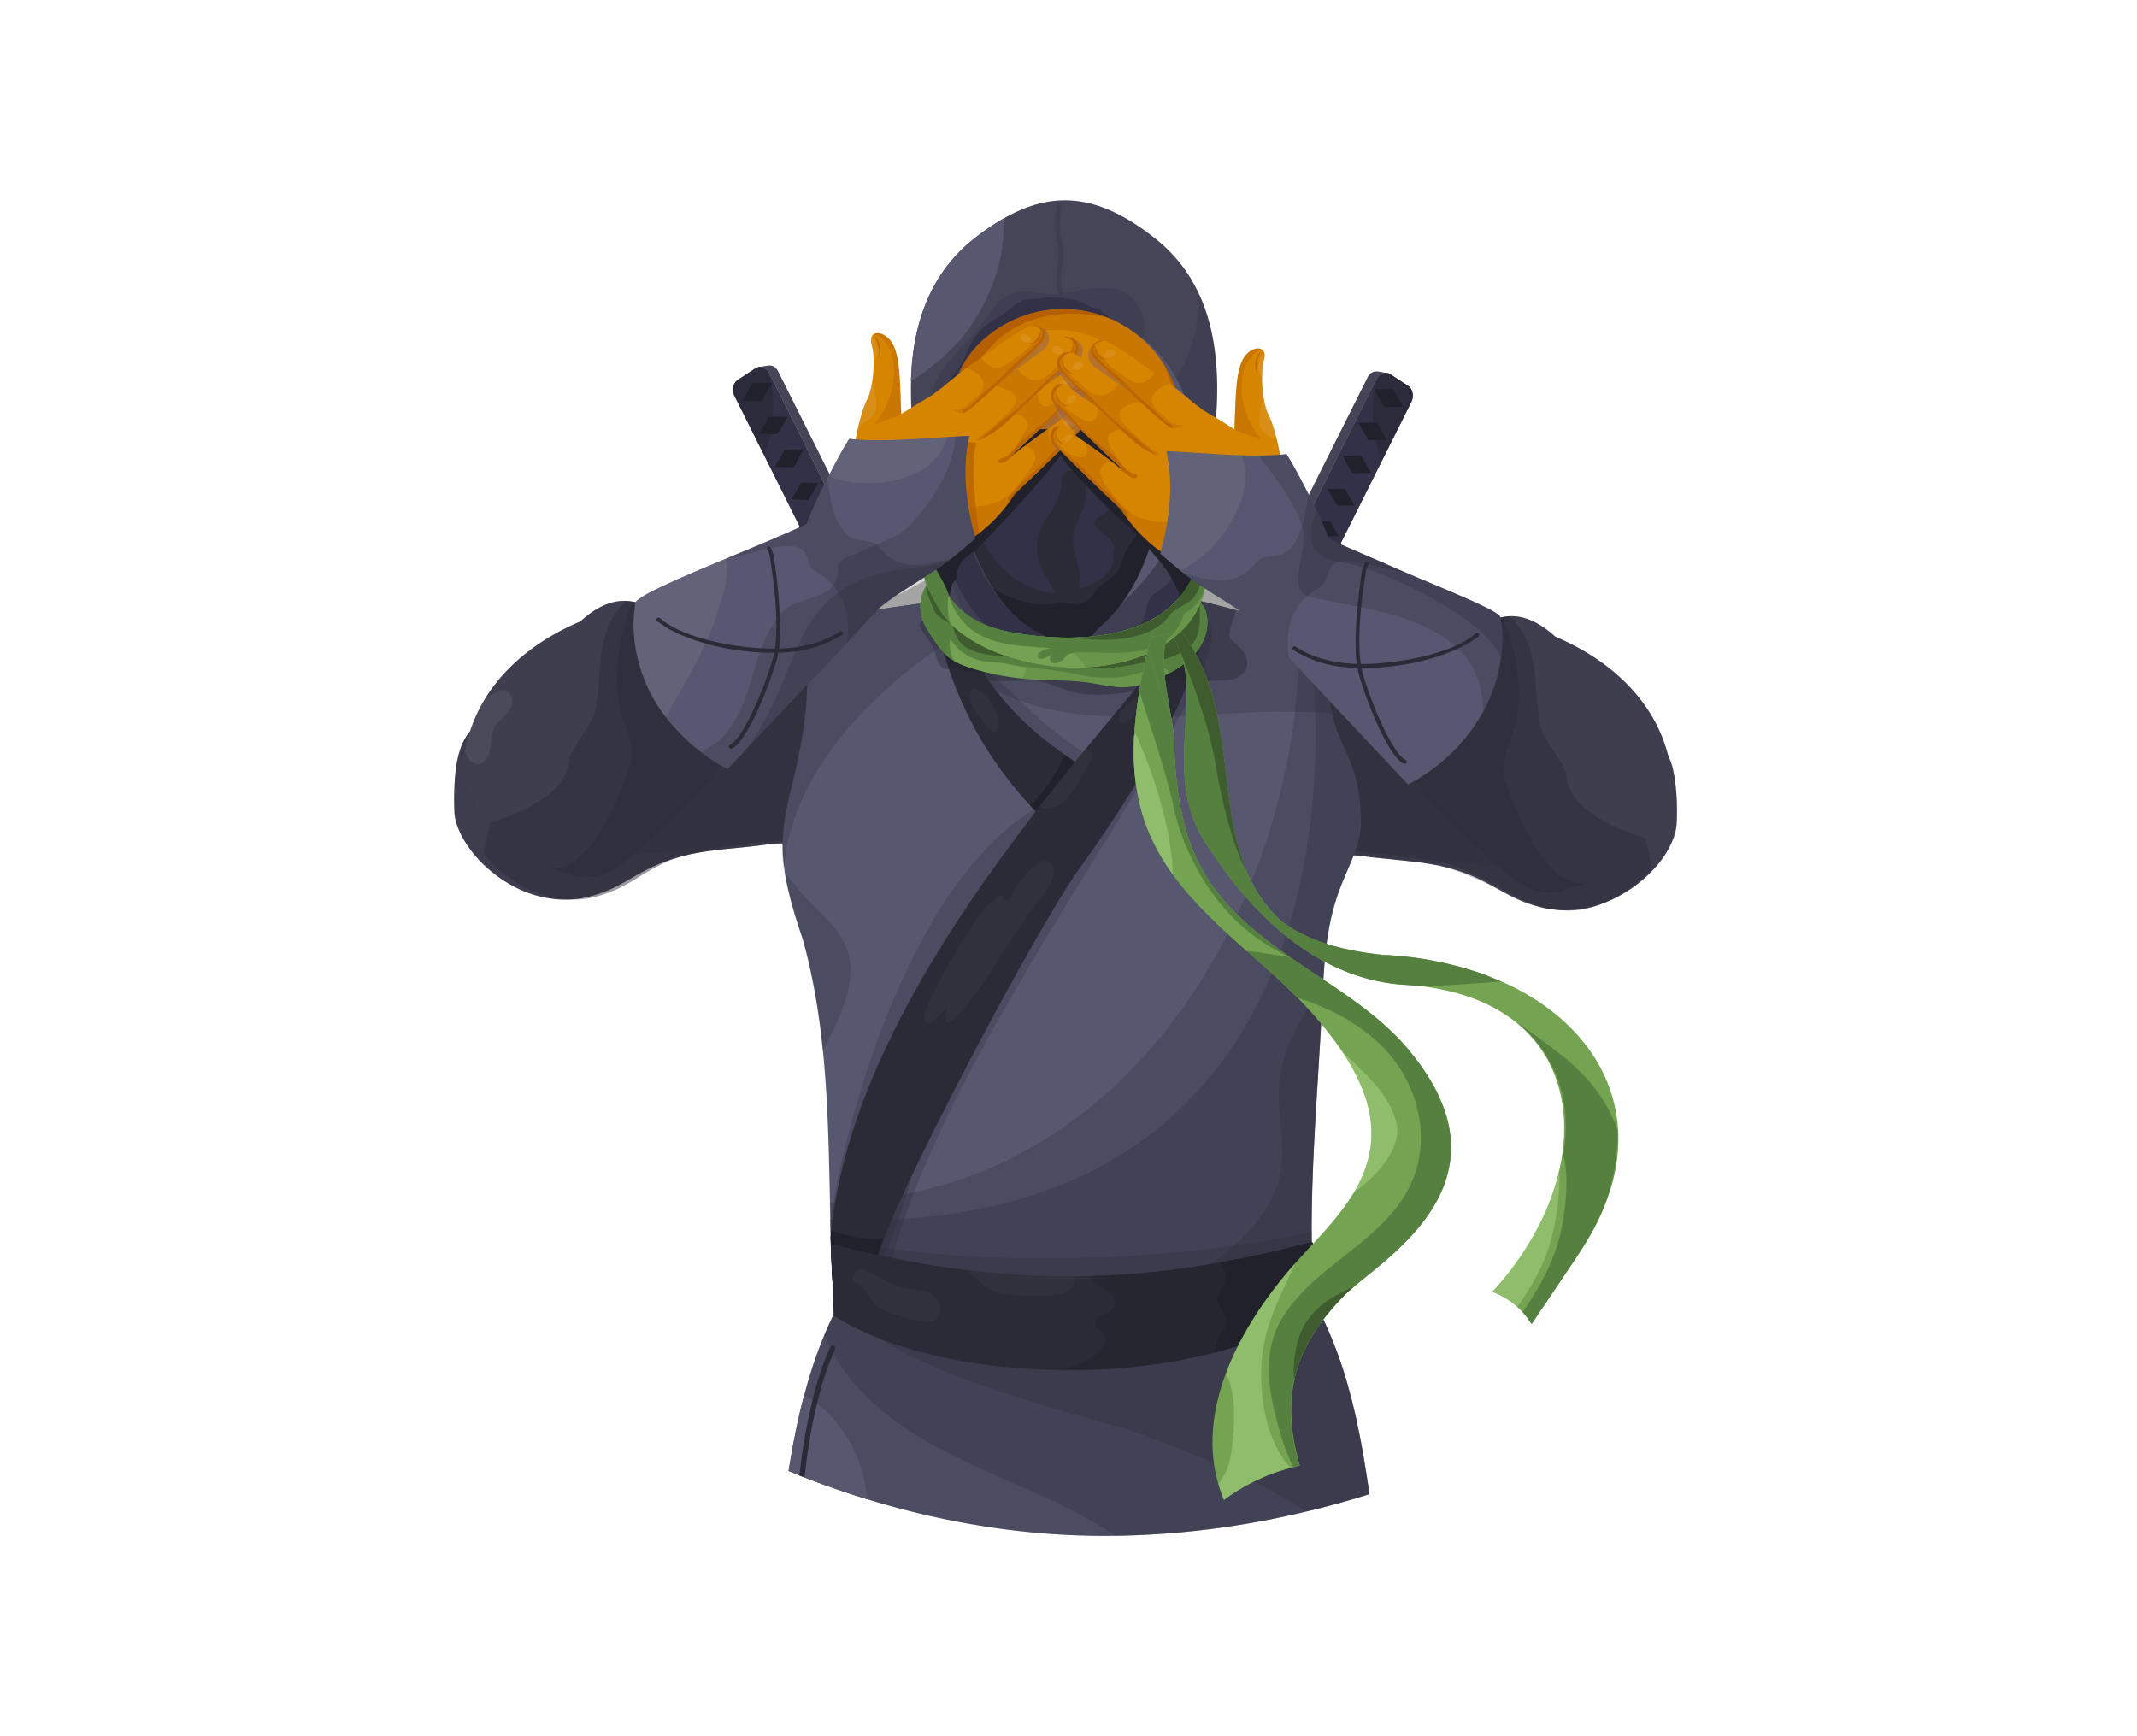 <svg width="320" height="260" fill="none" xmlns="http://www.w3.org/2000/svg"><path d="M179.74 90.38c-3.35 7.89-14.44 11.01-24.8 8.97-6.09-1.2-10.08-3.45-12.63-5.98-1.9-1.87-3-3.9-3.58-5.73a10.74 10.74 0 0 1-.5-4.24c.19-1.87.99-2.72 1.53-1.5.25.58.28 2.23.85 4.17.29.99.72 2.05 1.4 3.09 1.6 2.46 4.54 4.78 10.17 5.66 2 .31 23.51 4.27 27.47-11.39.2-.77.2.04 1.01.06.28 2.6-.07 4.9-.92 6.89Z" fill="#75A152"/><path opacity=".37" d="M180.65 83.49c-.82-.02-.8-.83-1.01-.06-3.46 13.64-20.2 12.4-25.8 11.65 1.5.48 3.03.83 4.47 1.45 1.28.56 2.62 1.2 3.53 2.29.27.33.49.7.62 1.09 10.33-.43 19.31-6.04 18.19-16.42Z" fill="#568040"/><path d="M162.2 96.55c-.32 0-.63.02-.92.1-1.4.3-3.24.62-3.88 1.5-.25.34-.37.96.25 1.14.64.17 1.3-.25 1.77-.76.46-.52.5-1.03 4.3-.81l-1.53-1.17Z" fill="#568040"/><path d="M158.85 96.88c-.6 0-1.2.08-1.78.21-.6.14-1.25.37-1.6.88-.03.05-.1.13-.1.21-.03.21.15.43.36.49.21.05.42 0 .64-.08.75-.3 1.4-.9 2.21-1 .33-.03.66.03.99.05.33.02.68.02.97-.14.16-.08.47-.31.47-.5-.02-.22-.31-.12-.45-.12-.58.04-1.14 0-1.7 0Z" fill="#568040"/><path d="M146.36 94.88c2.93 1.75 6.5 1.87 9.8 2.1 7.56.56 18.57 3.1 21.13-4.99.17-.54 4.13-1.28 3.36-8.52-.82-.02-.8-.83-1.01-.06-3.96 15.66-25.46 11.7-27.48 11.4-5.6-.88-8.54-3.17-10.15-5.61.78 2.35 2.31 4.46 4.35 5.68Z" fill="#568040"/><path d="M161.7 95.62c3.48.33 7.03.4 10.3-1.03a7.84 7.84 0 0 0 2.16-1.34c.57-.52.94-1.2 1.56-1.7 1.14-.88 2.56-1.23 3.37-2.53.92-1.48.82-3.28.4-4.97-2.76 9.43-12.14 11.37-19.16 11.45l1.38.12Z" fill="#3E5C2E"/><path d="M143.04 99.09a6.02 6.02 0 0 1-.76-.5c-1-.76-1.75-1.82-2.47-2.85-.67-1-1.37-1.98-1.72-3.13a6.09 6.09 0 0 1 .64-4.97 10.74 10.74 0 0 1-.5-4.24c.77.38 1.66 1.5 2.38 2.67.78 1.27 1.37 2.6 1.4 3.09v.04s-.13 1.08-.06 2.24c.03.69.13 1.4.36 1.94.1.24.23.44.4.59 0 0-1.28 3.16.32 5.12Z" fill="#568040"/><path d="m193.86 95.14-.1.22-.1.2-.32.66v.01l-.07.13-.1.21-.01.01v.01l-.02.04-.02.05-.04.07-.07.14-.63 1.31-.01.04c-.03.03-.05.07-.06.11l-.23.48-.38.77v.01l-.04.08-.24.5-.6 1.23-1.03 2.13-.58 1.18v.01h-.01v.02l-.43.87-.24.5c-.06.1-.1.2-.17.3v.03l-1.49 3.04-.87 1.77-.3.6-.66 1.34-.01.04-.49.97c-.8 1.65-1.63 3.3-2.46 4.98l-.02.05-1.02 2.05-3.16 6.32c-.2.41-.4.83-.62 1.25l-.33.65-.07.15-.52 1.03-.07.14-.1.21-.54 1.06-2.64 5.24v.01c-.17.3-.32.62-.48.93a1611 1611 0 0 1-2.72 5.35l-.23.46-.42.8-.45.88-.79 1.55v.01l-4.8 9.33a2682.2 2682.2 0 0 1-13.72 26.05l-2.45 4.56-.01.02-.01.02-.81 1.5-1.12 2.06-.95 1.75-.3.56-.28.51-.26.48-.55 1-.27.5-.28.5-.75 1.38-.02.03-.12.24-.09.15-1.87 3.41-.04.07c-.2.34-.37.67-.55 1l-.2.35-1.12 2.03-.49.87-.53.96-.38.68-1.5 2.66c-.05.1-.1.21-.16.3h-.01l-1.55-.11-2.54-.24a135 135 0 0 1-3.19-.33l3.14-5.57 1.43-2.55a796.2 796.2 0 0 0 3.82-6.9l.4-.72a80.79 80.79 0 0 0 1-1.84h.01a392 392 0 0 0 1.03-1.89l.28-.51.37-.68.06-.1v-.01l.9-1.64h-.01v-.02l1.86-3.42 1.66-3.1a1523.33 1523.33 0 0 0 7.28-13.76l2.48-4.77v-.02l2.75-5.32 1.46-2.87.03-.06a987.99 987.99 0 0 0 2.96-5.83l.72-1.43v-.02l.58-1.14.84-1.68 1.13-2.25a201.58 201.58 0 0 1 1.68-3.37l.26-.52v-.01l1.56-3.16 1.58-3.2.55-1.13.37-.76 1.92-3.92.9-1.87.12-.26a508.91 508.91 0 0 0 1.6-3.28l1.08-2.25 1.4-2.9.03-.06 3.7-7.76.04-.07.13-.27.03-.07.11-.23c0-.02.02-.04.03-.05l.57-1.2.13-.28.11-.24.02-.03.06-.15.93-1.95.1-.22.51-1.09.01-.03h.02v-.02s.01 0 0 0l.01-.01a.7.7 0 0 1 .05-.12l.37-.78.02-.06.47-.99.97-2.05v-.01l.1-.22.69-1.45.5-1.08.35-.73v-.01l.13-.27.1-.2.15-.33.18-.4.23-.48.09-.19.42.15.45.16 5.85 3.05v-.01h.02Z" fill="#D8D8D8"/><path d="m193.33 96.23.32-.67c.07-.14.14-.27.2-.42l-5.84-3.06-.88-.3a2950.15 2950.15 0 0 1-5.06 10.73c1.08 3.17 2.49 6.2 3.63 9.37 2.55-5.18 5-10.2 7.31-15l.32-.65Z" fill="#A4A4A4"/><path opacity=".33" d="m187.2 91.81.8.27 5.85 3.06-.2.42-.33.67-.32.67a4528.2 4528.2 0 0 1-3.22 6.65c-1.24-3.15-2.6-6.24-3.68-9.43l1.1-2.32v.01Z" fill="#A4A4A4"/><path d="m194.21 94.61-1.76 3.58-4.07.77-1.98-4.57 1.62-3.43 6.19 3.66Z" fill="#D8D8D8"/><path d="m188.25 98.66-1.85-4.27 1.62-3.43 6.19 3.66-.97 1.97a4.67 4.67 0 0 0-4.99 2.07Z" fill="#A4A4A4"/><path opacity=".33" d="m186.69 93.77 1.33-2.81 6.19 3.65-.88 1.78c-1.45-.72-3.34-1.98-6.64-2.61Z" fill="#A4A4A4"/><path d="m180.71 86.48-1.2 2.4-.47.9c.29.37 5.37 1.96 11.06 4.83 5.7 2.87 10.42 5.08 10.89 5.1l.03.01 1.2-2.4-21.52-10.84h.01Z" fill="#A4A4A4"/><path d="M191.3 92.24c5.94 3 10.83 5.27 10.93 5.08.09-.19-4.65-2.76-10.6-5.76-5.93-3-10.83-5.27-10.92-5.08-.1.19 4.64 2.77 10.59 5.76Z" fill="#D8D8D8"/><path d="m194.66 93.54 16.67-33.37a2.16 2.16 0 0 0 .17-1.36 1.74 1.74 0 0 0-.23-.59 1.3 1.3 0 0 0-.43-.43l-2.66-1.75a1.28 1.28 0 0 0-1.13-.12 1.7 1.7 0 0 0-.93.86l-16.97 34 5.5 2.76h.01Z" fill="#21212B"/><path d="m191.79 88.52.4.67-.4-.67Zm0 0 .4.67-.4-.67Zm-.37-.63.37.63-.37-.63Zm.37.63.4.67-.4-.67Zm-.38-.63.38.63-.37-.63Zm20.12-28.88-.02-.18v-.01a.88.88 0 0 0-.04-.13v-.03l-.01-.02-.01-.03-.01-.02v-.02a.6.6 0 0 0-.03-.06l-.03-.06v-.03l-.01-.02-.01-.01v-.02l-.01-.01-.03-.04v-.03h-.01l-.02-.03-.01-.03a.94.94 0 0 0-.2-.24c-.02-.05-.06-.08-.1-.11l-.13-.1-2.66-1.74a1.8 1.8 0 0 0-.28-.14l-.08-.02-.13-.02-.08-.02h-.25l-.07.01h-.01l-.02.01h-.02l-.02.01h-.02l-.02.01h-.02v.01h-.04l-.01.01h-.01l-.04.01-.01.01a.5.5 0 0 0-.07.03l-.04.01a.9.9 0 0 0-.15.09h-.02l-.11.08-.02.02a.46.46 0 0 0-.08.07c-.01 0-.02 0-.02.02h-.02v.01l-.03.03-.01.01-.01.01h-.01v.01l-.03.03-.02.02-.01.01-.01.02-.05.05a.25.25 0 0 0-.04.05v.01l-.01.01c-.02.01-.02.02-.02.03l-.01.02-.04.05-.04.07-.01.01-.05.1-5.87 11.76-1.84 3.69s-.01 0 0 0v.01l-.89 1.76-.7 1.4v.02l-.05.1-.02.03-.19.38-.03.07-.1.21v.01l-.33.65-3.67 7.35-2.2 4.4-.57 1.15-.05.11-.05.1-.22.44-.03.04-.14.29-.01.03.49.24h.02v.01l.02.01.04.02.16.08.04.02.01.01 4.71 2.37h.02v-.01l.12-.25.04-.08.31-.61.09-.16.3-.63.4-.79.1-.2.83-1.66.12-.24.03-.06.04-.08.05-.1.07-.14 2.63-5.26v-.02l.81-1.62.11-.22.08-.15.06-.12.05-.09.31-.62v-.03l.28-.54v-.02l.4-.78.01-.03.65-1.28.04-.08v-.02h.01v-.02l.02-.03 2.35-4.7.7-1.41v-.04l.01.02 1.27-2.55 3.99-7.98.01-.03v-.02c.02-.01.03-.03.04-.06v-.01l.02-.02c0-.03.02-.06.04-.08l.04-.1h.01v-.02h.01l.02-.04.01-.01v-.03l.08-.14.01-.02.03-.04v-.02l.01-.01v-.01l.01-.01.02-.04.02-.04v-.01h.01v-.02l.04-.1h.01v-.02l.02-.03v-.01l.03-.05v-.04l.01-.03.03-.06v-.06h.01v-.01l.04-.2.01-.07v-.06c.02-.14.02-.28 0-.41l-.02-.01Zm-15.79 31.25h-.3l-2.1.06h-.13l-.34.02-.69-1.15-.39-.67-.37-.63-.13-.22h.39l1.36-.04.31-.01.82-.02.74 1.25.48.82.35.6Zm1.1-5.02h-.03l-1.04.02-.51.01c-1.9-3.23-2.32-2.5 1.32-2.59l.65 1.1.05.07.44.75.35.6-1.23.04Zm2.98-4.93h-.46l-1.42.04h-.26l-1.31-2.22 1.7-.05h.23l.85-.03.85 1.47h.01l.45.78-.65.01Zm.47-4.58h-.04l-.61-1.03-.87-1.48h.19l2.38-.04.41.7 1.07 1.81-2.53.04Zm2.16-4.87-1.4-2.62 2.74-.03 1.52 2.6-2.86.05Zm2.44-4.96-1.5-2.6 2.22-.02h.57v.01l.46.79 1.03 1.79-1.7.02-1.08.01Zm3.9-4.94-1.52.01-1.43-2.49-.13-.23 2.88-.06 1.59 2.76h-1.4v.01Zm-17.37 26.93.37.63-.37-.63Zm.37.63.4.67-.4-.67Zm-.37-.63.37.63-.37-.63Zm.37.63.4.67-.4-.67Zm0 0 .4.67-.4-.67Zm0 0 .4.67-.4-.67Z" fill="#323147"/><path opacity=".37" d="M206.54 56.23c-.07.06-.13.14-.19.21-.2.58-.35 1.18-.47 1.8l2.7-.06 1.6 2.77-2.9.02-1.44-2.5a19.37 19.37 0 0 0-.23 4.82h.57l1.5 2.58-1.71.02c.21 1.06.53 2.14 1 3.04l3.98-7.98.38-.78a2.16 2.16 0 0 0 .17-1.36 1.74 1.74 0 0 0-.23-.58 1.3 1.3 0 0 0-.43-.44l-2.66-1.74a1.28 1.28 0 0 0-1.13-.12c-.19.06-.37.17-.52.31l.01-.01ZM194.66 93.54l1.37-2.74-.58-.53-2.59.06-1.58-2.66 2.07-.05-.1-.18a7.27 7.27 0 0 1-.82-3.29l-3.27 6.62 5.5 2.77Z" fill="#21212B"/><path d="m189.17 90.77 16.97-34c.3-.62.92-1.03 1.57-.91-1.55-.27-2-.45-2.64.24-.12.12-.22.27-.3.44l-16.83 33.62 1.23.61Z" fill="#464557"/><path d="m127.47 94.28 5.85-3.06.45-.16.43-.14.08.18.23.48.19.4.15.33.1.2.12.27.35.74.5 1.08.7 1.45c.02.08.06.15.1.22v.01c.31.69.64 1.37.96 2.06l.47.98.02.06.37.78a.7.7 0 0 1 .05.12v.01h.01v.01l.01.02.02.03.51 1.09.1.21.93 1.95.06.15c0 .01 0 .02.02.03l.12.25.12.27a210.96 210.96 0 0 1 .6 1.25l.11.24c0 .02.02.04.04.06l.12.28.03.07 3.71 7.75.03.06 1.4 2.9 1.08 2.25.03.06 1.57 3.23.12.25.9 1.87 1.92 3.92.38.77.55 1.13 1.57 3.2 1.56 3.15v.01l.26.52.64 1.28a224.11 224.11 0 0 1 1.04 2.1l1.13 2.25.84 1.67.58 1.15v.01l.73 1.43v.02l2.95 5.81.03.06 1.47 2.88c.9 1.78 1.82 3.54 2.73 5.31l.01.02 2.48 4.78a1523.33 1523.33 0 0 0 7.28 13.76l1.67 3.1c.6 1.14 1.23 2.27 1.85 3.41v.03l.9 1.63v.02l.06.1.36.67.28.51 1.03 1.88.4.74.62 1.11.4.72 1.55 2.82c.75 1.35 1.5 2.72 2.27 4.08l1.42 2.55 3.14 5.58c-1.05.12-2.1.23-3.18.33l-2.55.23-1.54.12h-.01l-.17-.3-1.5-2.67-.38-.68-.53-.96-.48-.87-1.13-2.02-.2-.35-.54-1a.72.72 0 0 1-.05-.08l-1.87-3.4-.08-.15-.13-.24-.02-.04-.75-1.37c-.09-.16-.19-.33-.27-.5-.1-.17-.19-.33-.27-.5l-.55-1v-.01c-.1-.16-.18-.31-.26-.47-.1-.18-.2-.34-.28-.52l-.3-.56-.96-1.75-1.12-2.05-.8-1.5c0-.02-.02-.03-.02-.03v-.02l-2.45-4.55a1942.36 1942.36 0 0 1-13.72-26.06c-1.61-3.12-3.22-6.23-4.8-9.33l-.01-.01-.8-1.55-.44-.88-.41-.8-.23-.46-2.73-5.35-.47-.93c-.9-1.76-1.78-3.51-2.65-5.25l-.53-1.06a3.58 3.58 0 0 1-.18-.35l-.52-1.03-.07-.15c-.1-.22-.22-.44-.33-.65l-.62-1.25a1541.04 1541.04 0 0 1-4.17-8.37l-.03-.04a1132.8 1132.8 0 0 1-3.61-7.33l-.3-.6-.88-1.78-1.5-3.04v-.02l-.16-.31-.24-.5-.43-.87v-.02l-.58-1.19-1.04-2.13-.6-1.23a22.4 22.4 0 0 0-.24-.5l-.04-.07v-.02l-.38-.76-.22-.49-.06-.11-.02-.03c-.2-.44-.42-.87-.63-1.31l-.07-.15-.03-.07-.03-.05-.01-.03v-.01l-.02-.02-.1-.2-.06-.13v-.02l-.32-.66-.1-.2-.1-.22v.02Z" fill="#D8D8D8"/><path d="M128 95.35a1996.27 1996.27 0 0 0 7.63 15.65c1.13-3.16 2.54-6.2 3.62-9.37a907.15 907.15 0 0 1-5.06-10.73l-.88.3-5.85 3.06.21.43.32.67Z" fill="#A4A4A4"/><path opacity=".33" d="m134.12 90.93 1.1 2.3c-1.09 3.2-2.44 6.29-3.67 9.44l-3.23-6.65-.32-.66-.33-.67-.2-.43 5.85-3.06.8-.27Z" fill="#A4A4A4"/><path d="m127.11 93.74 6.2-3.65 1.61 3.42-1.98 4.57-4.07-.77-1.76-3.58Z" fill="#D8D8D8"/><path d="M133.07 97.78a4.67 4.67 0 0 0-4.99-2.07l-.97-1.97 6.2-3.65 1.61 3.42-1.85 4.27Z" fill="#A4A4A4"/><path opacity=".33" d="M134.63 92.9c-3.3.63-5.18 1.9-6.64 2.62l-.88-1.79 6.2-3.65 1.32 2.81Z" fill="#A4A4A4"/><path d="M140.62 85.6 119.1 96.45l1.2 2.4.03-.02c.47-.02 5.2-2.22 10.89-5.1 5.7-2.87 10.28-5.35 10.57-5.72h.03l-1.21-2.4v-.01Z" fill="#A4A4A4"/><path d="M140.62 85.6c-.1-.18-5 2.09-10.94 5.08-5.94 3-10.68 5.57-10.58 5.76.09.19 4.99-2.08 10.93-5.08 5.94-2.99 10.68-5.57 10.59-5.76Z" fill="#D8D8D8"/><path d="m126.66 92.67 5.5-2.76-16.96-34a1.66 1.66 0 0 0-.93-.86 1.25 1.25 0 0 0-1.13.12l-2.66 1.75a1.3 1.3 0 0 0-.43.43 1.85 1.85 0 0 0-.26 1.26c.03.23.1.47.2.69l16.67 33.37Z" fill="#21212B"/><path d="m132.15 89.87-.17-.34-.12-.22-.16-.32-.54-1.08-1.9-3.83-.36-.72h-.01v-.02l-3.31-6.62-.2-.4-.02-.05-.2-.37-2.33-4.66v-.01l-.2-.41-.18-.36-.09-.2-.02-.02-.01-.03v-.02h-.01l-1.77-3.55-3.03-6.06-2.34-4.7a.38.38 0 0 0-.04-.07l-.05-.07s0-.02-.02-.03l-.11-.16a.75.75 0 0 0-.06-.07.07.07 0 0 0-.03-.03v-.01l-.02-.02h-.01l-.06-.07h-.01l-.02-.02-.01-.01-.08-.06-.05-.04-.12-.08h-.02v-.01a.38.38 0 0 0-.12-.06h-.03l-.02-.02h-.02v-.01l-.06-.02h-.02l-.01-.01-.04-.01h-.01s0-.01 0 0l-.01-.01a.21.21 0 0 0-.09-.02h-.02a.28.28 0 0 0-.08-.02h-.29l-.05.01-.12.03a.42.42 0 0 0-.08.02l-.1.05-.1.05-.08.04-2.67 1.74-.12.1a1.43 1.43 0 0 0-.3.37l-.04.07-.02.03v.01l-.06.12v.02l-.02.04h-.01v.02l-.01.02-.01.01v.03l-.02.03v.03h-.01l-.03.12v.01c-.04.17-.05.35-.04.54l.01.13.02.1v.04l.01.02.01.06.02.04v.05h.01v.03l.01.02v.01l.02.03v.03l.03.09.06.14.01.02v.01h.01l.02.02c0 .01 0 .03.02.04v.01l.01.02v.02h.01v.01c.02.01.02.03.02.04l.01.02.01.01.08.16.01.02.01.01.01.04.01.01v.01h.01l.05.1.08.17.02.03.02.03 3.98 7.97 1.28 2.56v.01l2.58 5.17v.01l2.37 4.74.1.19.1.2v.01h.01v.01l2.19 4.4.29.57.11.24.08.16.01.01v.02l.21.4.45.9 1.14 2.28.14.28v.02l.07.12.04.1.12.24.07.13.3.61.04.06.4.79v.02l.01.03.1.2.07.13v.02h.02l1.58-.8h.01l.01-.01 2.78-1.4h.02l.6-.31.48-.25v-.02.01Zm-6.09-5.48-2.81-.07 1.49-2.51c3.64.08 3.23-.64 1.32 2.59Zm-7.55-9.58 1.47-2.51h.1l1.81.03h.66l-.65 1.12v.01l-.83 1.4h-.25l-2.07-.04h-.24Zm-6.57-14.73h-.27l-.3-.01h-.23l1.6-2.77 2.88.06-.14.23v.01l-1.43 2.5-1.88-.02h-.24Zm3.42 4.92-1.7-.02v-.03l.14-.22 1.34-2.33h.58l2.21.03-1.5 2.58h-1.07Zm.66 4.94 1.52-2.61 2.75.03-1.41 2.61-2.86-.03Zm4.84 9.47 1.31-2.24 2.78.08-1.3 2.21-2.79-.05Zm4.72 9.97 1.22-2.06.36-.6.81.02 2.07.06-1.1 1.84-.48.81-2.59-.06-.29-.01Z" fill="#323147"/><path opacity=".37" d="M114.8 55.37a1.57 1.57 0 0 0-.52-.32c-.2-.07-.39-.1-.58-.07-.2.02-.38.08-.56.2l-2.66 1.74a1.3 1.3 0 0 0-.43.44c-.1.16-.19.36-.23.58a2.13 2.13 0 0 0 .17 1.36l.39.77 3.98 7.99c.46-.9.78-1.98 1-3.05l-1.71-.01 1.49-2.59h.58l.02-.31c.09-1.44.02-3-.26-4.5l-1.43 2.5-2.91-.03 1.6-2.76 2.7.05c-.11-.6-.27-1.21-.47-1.79a1.26 1.26 0 0 0-.19-.21l.01.01ZM126.67 92.66l5.5-2.77-3.28-6.62c-.04 1.1-.2 2.1-.82 3.29l-.1.18 2.07.05-1.58 2.66-2.58-.06-.59.53 1.37 2.74Z" fill="#21212B"/><path d="m133.38 89.28-16.83-33.62a1.61 1.61 0 0 0-.3-.44c-.63-.7-1.09-.5-2.63-.25.64-.11 1.26.3 1.57.92l16.97 34 1.23-.62Z" fill="#464557"/><path opacity=".33" d="M197.52 158.82c-.38 6.1-.78 12.18-.98 18.28l-.02.1-.02.11a132.53 132.53 0 0 1-2.43 9.28l-.05.18-.46 1.55c-.4-.36-.8-.74-1.18-1.12l-.16-.14v-.01a60.3 60.3 0 0 1-3-3.2c-.31-.34-.62-.7-.9-1.06-1.55-1.94-2.85-4.12-3.1-6.57-.17-1.56.1-3.11.08-4.66-.03-1.56-.42-3.22-1.59-4.25-1.77-1.56-4.55-1-6.6.14-1.1.6-2.2 1.37-3.44 1.3h-.03a3.3 3.3 0 0 1-1.3-.39c-.98-.5-1.84-1.37-2.84-1.88-1.78-.88-3.94-.58-5.87-.98a5.17 5.17 0 0 1-1.63-.58 7 7 0 0 1-2.15-2.04l-.34-.46c-1.09-1.5-2.11-3.19-2.22-5.05-.01-.28-.5-.91-1.26-1.73-1.34-1.45-3.5-3.5-5.25-5.22l-.71-.72c-1.15-1.17-2-2.1-2.06-2.46-.1-.59.56-.52 1.47-.17a8.48 8.48 0 0 1-.83-.69 4.4 4.4 0 0 1-.56-.67 9.4 9.4 0 0 1-1.58-3.95c-.3-1.77-.05-3.55 1.25-4.49.25-.17.51-.3.8-.38.46-.15.96-.2 1.48-.21 1.05-.03 2.15.09 3.06-.13.44-.1.88-.23 1.31-.39l.21-.07 1.06-.44c1.11-.5 2.2-1.08 3.3-1.56l.22-.1a24.2 24.2 0 0 1 8.62-1.9 27.63 27.63 0 0 1 17.19 5.34l.2.15a28.7 28.7 0 0 1 6.04 6.13 33.48 33.48 0 0 1 4.25 7.75c.9 2.31 1.57 4.72 1.98 7.17l.01.09.02.1Z" fill="#677BB2"/><path opacity=".34" d="M183.8 155.8a6.15 6.15 0 0 0-.86-2.64c-2.25-3.61-6.36-1.59-9.19.02-2.78 1.58-5.86 3.11-8.91 1.23-2.64-1.64-4.6-5.72-8.3-4.86-1.44.33-2.52 1.41-4 1.69 1.14.58 2.36 1.06 3.59 1.53 1.6.6 3.19 1.25 4.58 2.27 1.25.9 2.33 1.95 3.5 2.95 1.96 1.66 4.16 3.02 6.85 2.74 3.22-.3 5.83-2.38 8.63-3.77a10.82 10.82 0 0 1 4.11-1.17ZM201.26 101.83c-.03-.08-.09-.17-.11-.25-.5.22-.92.58-1.28 1.06-1.22 1.72-1.42 4.19-1.47 6.24a27.47 27.47 0 0 0 .58 6.66c.39-3.08.39-6.24.94-9.32.34-1.5.73-3 1.34-4.39Z" fill="#568040"/><path d="M155.43 144.85c-.78-.13-1.5.7-1.41 1.48.08.77.74 1.41 1.5 1.66.74.25 1.55.14 2.32-.03.78-.16 1.53-.39 2.31-.44 1.25-.09 2.5.3 3.72.58 2.89.72 5.86.97 8.83 1.22 1.75.14 3.5.3 5.24.09 1.59-.2 3.14-.72 4.53-1.56 1.2-.7 2.38-1.78 2.41-3.2 0-.27-.02-.57.03-.85.14-.61.72-1.06 1.3-1.25.59-.2 1.26-.25 1.84-.47 1.8-.61 2.86-2.42 3.77-4.08.53-.97 1.09-2 1.09-3.14 0-.6-.17-1.25-.03-1.86.25-.94 1.28-1.86.8-2.72-.22-.39-.72-.58-1.19-.56a3.3 3.3 0 0 0-1.3.45c-.9.45-1.78.89-2.64 1.36-.78.42-1.58.86-2.25 1.47-.83.75-1.47 1.7-2.1 2.61a17.08 17.08 0 0 1-3.7 4.17 19.18 19.18 0 0 1-4.53 2.3c-2.38.97-4.8 1.94-7.35 2.33-3.8.58-7.66-.22-11.52-.22-.58 0-1.2.03-1.72.22-.53.22-1.03.67-1.11 1.25l1.16-.8ZM200.6 122.48c-.34.64-1.12.9-1.84.86a.72.72 0 0 1-.47-.14c-.78-.52.14-2.69.8-3 1.22-.55 1.95 1.42 1.5 2.28Z" fill="#93BC82"/><path opacity=".34" d="M161.98 96.06c.08 1.47-1.16 2.86-2.47 3.41-.89.4-1.94.47-2.64 1.11-.66.59-.89 1.56-1.52 2.17-.97.94-2.56.8-3.8.3-.45-.19-.92-.47-1.06-.94-.17-.7.5-1.3 1.16-1.55 2.4 0 2.5-2.14 2.5-3.84 0-.27 0-.55.11-.77.14-.3.45-.47.75-.61.34-.17.67-.34 1-.53 1.03-.52 2.14-1 3.3-.97 1.17.03 2.37.78 2.62 1.89.05.1.05.22.05.33Z" fill="#568040"/><path d="M197.5 101.01c1.93.33 3.87.76 5.73 1.28a32 32 0 0 1 10.04 5.14c.48.37 1.1.76 1.72 1.2a58.04 58.04 0 0 1-11.91-3.25c-3.05-1.17-7.84-3.1-13-3.98 2.52-.6 4.87-.86 7.43-.39Z" fill="#3E5C2E"/><path d="m251.1 122.58-.02.64a7.43 7.43 0 0 1-.59 2.56l-.1.26c-.2.43-.41.86-.66 1.3l-.08.13-.08.13c-.42.68-.91 1.36-1.47 2.02-.1.13-.22.25-.33.37l-.48.52a18.94 18.94 0 0 1-2.1 1.88l-.3.23a14.34 14.34 0 0 1-1.29.88l-.33.2c-.11.08-.23.14-.34.2a14.87 14.87 0 0 1-1.82.93 24.09 24.09 0 0 1-1.85.7l-.39.12-.37.1c-.28.08-.57.14-.85.2l-.35.07-.43.08-.41.06-.33.04-.3.03-.55.04-.34.02a11.62 11.62 0 0 1-1.7-.03c-.9-.06-1.81-.21-2.73-.45-2.73-.7-4.45-1.7-6.29-2.73-1.4-.8-2.89-1.61-4.95-2.37-1.08-.4-2.16-.7-3.23-.95h-.02c-.36-.1-.72-.17-1.08-.23l-.05-.02a49.57 49.57 0 0 0-3.67-.54h-.03l-1.12-.12-1.24-.12h-.02l-.34-.04-1-.1c-.7-.06-1.38-.13-2.07-.21l-.48-.06-.51-.07-.38-.05h-.02a18.25 18.25 0 0 0-2.78-.19h-.17a54.7 54.7 0 0 0-2.42.03h-.03l-1.42.05h-.11l-1.59.07c-1.45.05-2.95.1-4.5.06H190.8l-.16-.01h-.1a34.09 34.09 0 0 1-2.66-.17l-.75-.08-.39-.05-.07-.01-.53-.08c-.07 0-.14-.02-.2-.03l-.19-.02-.66-.12-.33-.07-.33-.07-.26-.05-.14-.04-.18-.03a.78.78 0 0 0-.1-.03.35.35 0 0 0-.06 0l-.02-.02-.09-.02h-.03l-.05-.02-.07-.01-.09-.03-.07-.01-.18-.05-.17-.05-.17-.04-.33-.1c-.05 0-.09-.02-.13-.03l-.2-.07-.1-.03a8.14 8.14 0 0 1-.24-.07l-.09-.03-.2-.07-.09-.03c-.5-.17-1-.35-1.49-.55l-.16-.07-.03-.02c-.03 0-.05-.02-.08-.03l-.23-.1-.34-.15H179v-.01a2.56 2.56 0 0 1-.32-.14l-.41-.2a2.68 2.68 0 0 1-.11-.05l-.26-.13-.25-.13-.34-.18a14.83 14.83 0 0 1-.39-.22l-.28-.17-.34-.19-.69-.43-.11-.08-.15-.1-.08-.05-.34-.22v-.01l-.26-.17a20.15 20.15 0 0 1-.51-.38l-.25-.19-.28-.2-.16-.13-.18-.14-.4-.32-.34-.29-.07-.06-.08-.07-.47-.42-.05-.04-.26-.24-.75-.7-.02-.01c0-.02-.02-.03-.03-.04a28.73 28.73 0 0 1-4.49-5.79 52.09 52.09 0 0 1-3.6-6.93 35.43 35.43 0 0 1-2.03-6.46l-.04-.17c-.29-1.5-.45-3.08-.36-4.6v-.03l.02-.02c4.85-4.12 10.29-5.25 16.01-4.79 1.23.1 2.47.27 3.72.5l.03.01a44.4 44.4 0 0 1 2.43.52h.02v.01c3.46.83 6.97 2.03 10.5 3.32l.2.08c1.68.62 3.37 1.26 5.05 1.9a227.7 227.7 0 0 0 4.77 1.73l.1.04.49.16c.54.2 1.08.38 1.63.55l.9.3h.04a73.17 73.17 0 0 0 4.07 1.15l.08.02a39.94 39.94 0 0 0 3.42.7c2.27.37 4.53.65 6.8.92l.24.03.28.04c.99.11 1.96.23 2.94.36l.26.04a110 110 0 0 1 2.61.38c.08 0 .15.02.22.03l.52.08.37.07a54.12 54.12 0 0 1 2.28.42 35.13 35.13 0 0 1 3.62.97c1.25.4 2.62.88 4.52 1.53l.06.02.25.13h.02c1.68.83 3.29 1.27 4.75 1.69l.77.22c1.58.45 2.97.96 4.08 2 .3.27.57.58.82.94a9.08 9.08 0 0 1 1.41 3.55 14.7 14.7 0 0 1 .33 2.16c.14 1.34.2 2.9.17 4.75h-.02Z" fill="#464558"/><path opacity=".29" d="M251.1 122.58a12.3 12.3 0 0 1-3.81 7.98 19.64 19.64 0 0 1-2.1 1.83l-.31.23c-1.03.73-2 1.33-2.95 1.82-3.25 1.7-6.07 2.12-8.7 1.82-3.13-.35-6-1.72-9.02-3.18-2.54-1.22-5.18-2.51-8.18-3.32h-.02a22.73 22.73 0 0 0-4.8-.78h-.02c-.23-.02-.45-.05-.68-.06a97.4 97.4 0 0 1-2.05-.22l-4.06-.44-.98-.09h-.03l-.77-.06-1.4-.1H201.05l-1.84.03-.74.02-1.29.04h-.11c-2.32.09-4.66.18-6.98.09a38.64 38.64 0 0 1-1.9-.1 27.95 27.95 0 0 1-4.36-.69l-.09-.02a.42.42 0 0 0-.08-.02l-.1-.03h-.02l-.13-.04-.09-.02-.06-.02a2.08 2.08 0 0 0-.18-.05l-.18-.04-.5-.14a1.85 1.85 0 0 0-.13-.04l-.2-.06-.62-.2a24.22 24.22 0 0 1-1.75-.66h-.03l-.07-.04-.24-.1-.34-.15H179l-.01-.01a5.56 5.56 0 0 0-.32-.15l-.41-.19a3.49 3.49 0 0 0-.1-.05l-.26-.13a36.1 36.1 0 0 1-.99-.53 31.16 31.16 0 0 1-2.76-1.79l-.25-.2a9.93 9.93 0 0 1-.28-.2l-.16-.13-.18-.14-.4-.32-.34-.28-.07-.07-.07-.06-.48-.42-.05-.04-.26-.24-.75-.71h-.01a46.27 46.27 0 0 1-5.47-7.32 39.2 39.2 0 0 1-2.5-4.9 34.32 34.32 0 0 1-2.2-7.4 26.53 26.53 0 0 1-.38-4.37v-.04l.01-.01a23.97 23.97 0 0 1 8.02-3.98c2.63-.73 5.3-.95 7.99-.8 1.14.05 2.28.17 3.43.35a193.1 193.1 0 0 1 13.87 4.04c1.6.6 3.2 1.23 4.8 1.86 1.38.53 2.76 1.06 4.14 1.57l.57.21c1 .37 2.02.73 3.02 1.07a79 79 0 0 0 5.25 1.56c3.08.78 6.15 1.28 9.2 1.3h.5l2.93.36a91 91 0 0 1 3.09.45l.9.16 1.74.33a53.04 53.04 0 0 1 4.15 1.06c1.41.41 2.9.92 4.52 1.53l.06.03.25.12h.02c1.85.88 3.77 1.34 5.52 1.9 1.58.5 3.01 1.09 4.14 2.12.28.25.53.53.76.83a8.3 8.3 0 0 1 1.51 4.01l.1.65.05.3c.29 1.98.4 3.8.25 5.5v-.02Z" fill="#2B2B37"/><path opacity=".25" d="M237.34 131.36c-.25-.08-2.28-.4-5.04-.75-2.6-.34-5.85-.72-8.84-1-4.12-.37-7.74-.54-8.48-.11-.02 0-.03.02-.04.03l-.06-.01c-1.46-.2-2.91-.42-4.37-.6l-.45-.07c-2-.26-4.02-.49-6.04-.64H204l-.58-.04h-.03l-.78-.04c-1.13-.07-2.26-.1-3.4-.09H198.63l-.16.02c-2.61.2-5.18.27-7.67.16h-.28l-.43-.03a31.9 31.9 0 0 1-11.94-2.83 25.05 25.05 0 0 1-7.3-5.26l-.04-.04a38.88 38.88 0 0 1-5.43-7.28 42.43 42.43 0 0 1-4.72-12.06l.01-.24c.23-1.28 2.85-1.75 3.88-.28 1.31 1.88 18.46.15 26.16-.66h.01l.38-.04 1.22-.14 1.06-.1.55-.06c1.2-.11 3 .95 5.04 2.52l.91.72a110.3 110.3 0 0 1 3.98 3.45l1 .9c2.95 2.68 5.72 5.17 7.37 5.77a21.93 21.93 0 0 1 3.08 1.4 20.04 20.04 0 0 1 5.72 4.66 23.38 23.38 0 0 1 3.25 5c.16.33 2.27 1.52 4.75 2.87 3.67 2 8.15 4.37 8.3 4.88h.01Z" fill="#2B2B37"/><path d="m146.94 96.04-.02 1.11c-.1-.21-.2-.44-.27-.68l.29-.43Z" fill="#464558"/><path opacity=".29" d="m146.94 96.04-.02 1.13c-.1-.21-.2-.45-.27-.68l.29-.44Z" fill="#2B2B37"/><path opacity=".48" d="m146.94 96.04-.02 1.11c-.1-.21-.2-.44-.27-.68l.29-.43Z" fill="#2B2B37"/><path d="M147.7 98.06v-1.1l-.3.44.3.66Z" fill="#2B2B37"/><path d="M157.9 96.95c-.06.54-.15 1.07-.25 1.6l-.03.17-.09.43a40.47 40.47 0 0 1-4.01 10.53c-1.6 3.05-3.5 6.07-5.94 8.53l-.03.03-.67.65-.34.31c-.2.2-.4.36-.6.53l-.07.07-.33.29a9.33 9.33 0 0 1-.63.52 10.08 10.08 0 0 1-.88.67l-.26.2-.25.17-.35.24-.22.15-.11.08-.7.44-.32.2-.67.38-.34.19a31.54 31.54 0 0 1-1 .5l-.01.01-.32.14v.01h-.01l-.35.16a3.3 3.3 0 0 1-.33.15l-.33.14c-.12.04-.23.1-.35.13l-.67.26-.28.1-.1.03a3.9 3.9 0 0 1-.28.1l-.24.07-.1.04-.2.06-.13.03-.34.1-.33.1-.24.06a.37.37 0 0 1-.1.02l-.06.02-.17.04-.02.01-.07.02a.66.66 0 0 0-.1.02l-.17.04a3.83 3.83 0 0 1-.4.09 7.53 7.53 0 0 1-.66.13c-.2.05-.42.08-.64.12h-.01l-.18.03-.2.03a55.19 55.19 0 0 1-.6.1c-.13 0-.25.02-.38.03l-.75.09-.32.03a34.08 34.08 0 0 1-2.41.14l-.37.02c-1.53.03-3.02-.01-4.45-.06-1.07-.05-2.1-.1-3.1-.13s-1.98-.04-2.91-.02c-.85.02-1.66.08-2.44.19l-.9.12-.47.06-2.05.22-1.33.14h-.02a78 78 0 0 0-4.69.56l-1.38.24c-1.42.29-2.85.67-4.29 1.21-4.68 1.75-6.34 3.9-11.14 5.18a14.93 14.93 0 0 1-4.73.47 6.47 6.47 0 0 1-.84-.07l-.33-.05a8.19 8.19 0 0 1-.83-.13l-.35-.07a14.5 14.5 0 0 1-.84-.21l-.37-.1-.39-.13a15.72 15.72 0 0 1-1.83-.7 19.26 19.26 0 0 1-3.74-2.25l-.3-.24-.3-.23a19.61 19.61 0 0 1-2.59-2.58 16.75 16.75 0 0 1-1.45-2.05c-.05-.1-.11-.18-.17-.27-.25-.45-.46-.89-.64-1.32l-.11-.27c-.11-.27-.2-.54-.29-.8l-.12-.48a9.95 9.95 0 0 1-.1-.57l-.04-.25a43.46 43.46 0 0 1 .11-5.96c.07-.6.14-1.17.23-1.68v-.05l.1-.46.1-.44c1.1-4.66 3.66-5.45 6.92-6.39 1.53-.44 3.22-.92 4.98-1.84 3.73-1.3 5.4-1.97 8.13-2.56.77-.17 1.62-.33 2.63-.5l.73-.12 2.58-.38c1.06-.14 2.12-.28 3.17-.4l.53-.07c2.24-.28 4.49-.56 6.73-.94a43.07 43.07 0 0 0 4.9-1.11 75.06 75.06 0 0 0 5.16-1.65l.58-.2a233.6 233.6 0 0 0 4.73-1.78l.3-.11c1.58-.6 3.14-1.22 4.71-1.81a132.8 132.8 0 0 1 6.1-2.16l.5-.09h.08l.02-.01h.02l1.61-.25 3.95-.55.19-.02 1.51-.2c.09 0 .18-.02.26-.03l.14-.02h.07v-.01h.02l.13-.01c.15-.03.28-.05.43-.06h.06l.25-.04h.04l.97-.13.18-.02h.05l.28-.04.2-.02h.02l.77-.1.19-.02 1.05-.13 1.53-.17.6-.07.57-.07.94-.1a19.35 19.35 0 0 1 9.9 4.7c.07 1.02.02 2.07-.1 3.11Z" fill="#464558"/><path opacity=".29" d="m157.66 98.54-.04.18-.1.43a40.39 40.39 0 0 1-4 10.54c-1.6 3.04-3.5 6.06-5.94 8.52l-.03.04-.68.64-.33.31c-.2.2-.4.36-.6.53l-.07.07-.34.29a11.43 11.43 0 0 1-.62.52 13.58 13.58 0 0 1-.89.67l-.5.37h-.01l-.34.24-.22.15-.12.07c-.23.16-.46.3-.69.44l-.32.2-.68.4-.33.17-.68.36-.34.16c-.1.06-.2.1-.31.15l-.02.01-.34.15-.18.08-.16.07-.32.14h-.01l-.34.14a91.9 91.9 0 0 1-.96.35l-.1.04-.2.06a.82.82 0 0 1-.08.03l-.23.08a.56.56 0 0 1-.1.03l-.21.06-.13.04a5.76 5.76 0 0 1-.67.19 2.08 2.08 0 0 1-.33.09l-.23.06h-.03a.44.44 0 0 1-.07.02 12.63 12.63 0 0 1-1 .22l-.32.07-.64.12h-.01l-.18.03c-.07 0-.14.02-.2.03l-.53.08h-.07v.01l-.38.04-.75.09c-.11 0-.22.02-.32.03l-.17.01-.23.02a36.38 36.38 0 0 1-2.3.12h-.08c-1.53.04-3.02 0-4.45-.06l-3.1-.12a31.48 31.48 0 0 0-5.35.17l-.9.12-.48.06-2.04.22-1.34.13h-.02c-1.56.15-3.12.31-4.68.56l-1.38.25c-1.42.28-2.85.66-4.3 1.2-4.68 1.76-6.34 3.9-11.13 5.18a14.93 14.93 0 0 1-4.4.5l-.33-.02a15.8 15.8 0 0 1-2-.26l-.35-.07a14.6 14.6 0 0 1-1.6-.43 15.25 15.25 0 0 1-1.83-.7 18.8 18.8 0 0 1-1.8-.95l-.34-.2-.34-.2a22.38 22.38 0 0 1-1.27-.9l-.3-.24-.3-.23a19.63 19.63 0 0 1-2.59-2.58 16.88 16.88 0 0 1-1.45-2.05l-.16-.27c-.25-.45-.47-.89-.65-1.32l-.11-.27a8.62 8.62 0 0 1-.51-1.84l-.03-.26a43.45 43.45 0 0 1 .11-5.96c.06-.6.14-1.16.23-1.67v-.05l.1-.47.1-.44c1.1-4.65 3.66-5.45 6.92-6.39 1.53-.44 3.21-.91 4.97-1.83 3.73-1.31 5.4-1.97 8.13-2.56.77-.17 1.63-.33 2.64-.5.23-.05.47-.08.72-.12a206.47 206.47 0 0 1 5.76-.79l.53-.07c2.24-.28 4.49-.56 6.73-.93a43.16 43.16 0 0 0 4.9-1.12 74.33 74.33 0 0 0 5.16-1.65l.58-.2c1.57-.56 3.15-1.16 4.73-1.77 1.67-.64 3.34-1.3 5-1.93 3.56-1.34 8.69-2.12 12.18-2.98l2.08-.23c7.91-1.94 11.87-2.1 18.38 3.59.1 1.55-.06 3.16-.35 4.7Z" fill="#2B2B37"/><path opacity=".25" d="M147.55 118.25v-.01c-11.9 11.94-24.62 7.06-32.86 8.24-3.68.53-7.24.63-10.84 1.34-1.55-1.15-21.4 1.57-22.2 1.87.25-.86 12.56-7.04 12.94-7.87.82-1.8 1.96-3.54 3.22-5.08a20.5 20.5 0 0 1 8.72-6.16c3.91-1.46 14.2-13.95 18.15-13.57 3.7.35 27.56 3.3 29.12 1.01 1.12-1.64 4.14-.9 3.84.7-.75 3.79-9.68 19.12-10.1 19.53Z" fill="#2B2B37"/><path d="M200.25 134.23c-1.8 5.26-2 10.87-2.27 16.39-.43 8.83-1.16 17.64-1.44 26.48-.09 3-.16 6-.1 9.01-.02 3.01.7 5.99-.46 8.86-.22.82-6.44.56-6.97 1.15-1.54 1.51-2.91 2.29-5.97 3.48-12.9 4.34-38.62 4.94-50.8-1.9a11.23 11.23 0 0 1-2.03-1.65c-1.66-.5-3.6-.32-5.32-.57-1.27-18.27.31-37-4.67-54.82-6.24-17.75-1.12-18.55.51-35.2.1-1.56.18-3.14.19-4.7v-.05c0-2.17-.04-4.35-.4-6.48 2.19-.94 5.22-1.86 7.74-2.37 3.8-.72 7.69-1.24 11.57-1.74l2.6-.32c2.57-.32 5.15-.6 7.7-.88h.04c.94-.09 1.67-.18 2.43-.23-.01.03.2 1.23.34 1.73.46 1.7 1.24 3.49 2.52 4.83.17.19.37.38.57.55l.07.05c.7.6 1.56 1.07 2.46 1.34l.53-.3s0-.01 0 0c.25-.15.52-.27.79-.38.63-.27 1.3-.5 1.82-.9a12.32 12.32 0 0 0 4-4.64h.02c.59-1.16.85-1.96.95-2.28.4.03 1.19.15 2.24.34l1.6.31.16.03.3.06c2.39.49 4.74-.64 7.15-.11l.2.14.5.32c1.95.43 4.13 1.02 6.22 1.56.98.26 1.94.5 2.86.72l.18.04a22.25 22.25 0 0 0 3.08 1.8l.2.09a7.18 7.18 0 0 0 .87.3h.02l.3.1a709.14 709.14 0 0 0 1.5.42l.09.02.66.2.84.25c1.2.37 2.34.77 3.25 1.22a41.6 41.6 0 0 0 .3 8.89v.01c1.14 7.04 4.32 8.1 4.55 16.67.4 4.38-2.18 8.13-3.5 12.16Z" fill="#575770"/><path opacity=".25" d="M119.64 133.28a27.57 27.57 0 0 1-2.25-2.94c.15.83.32 1.57.5 2.25.66 2.52 2.21 7.8 2.29 8.03a97.87 97.87 0 0 1 3 16.74c1.95-3.78 4.02-7.62 4.18-11.85.23-5.34-4.54-8.62-7.72-12.23ZM203.73 121.41v.1c.04 1.58-.08 3.22-.4 4.94l-.1.51a70.72 70.72 0 0 0-3 7.24c-1.79 5.26-2 10.87-2.28 16.38-.54 11.3-1.57 22.58-1.55 33.93.02 2.57.12 5.11.31 7.65l-.04.14-.07.06c-1.71 1.14-3.46 2.27-5.22 3.34h-.02l-.53.04-.32.03-.17.02a25.55 25.55 0 0 0-.96.14l-.28.1a.3.3 0 0 0-.1.07c-.42.46-1.51 1.48-3.82 2.58a28.24 28.24 0 0 1-4.68 1.73l-.46.13-.35.1-.74.18-.38.1a56 56 0 0 1-3.14.63l-.15.03-.34.06-1.1.17-1.26.18-1.5.18-.5.05-1.26.13-1.34.1-.64.05-1.75.1-1.83.07-1.27.04-.65.01c-.64 0-1.26-.02-1.88-.04h-.35l-.9.02-.53.01-.43.01c-1.06-.01-2.08-.04-3.06-.08l-.97-.04-.75-.04-1.47-.1h-.02c-.54-.03-1.06-.08-1.58-.12h-.02c-1.03-.1-2.01-.2-2.94-.31h-.02a59.83 59.83 0 0 1-2.9-.43l-.67-.12-.65-.12-.63-.13-.6-.13a68.85 68.85 0 0 1-2.09-.5l-.54-.15-.09-.03-.62-.18a23.66 23.66 0 0 1-6-2.62l-.54-.36-.43-.33a1.91 1.91 0 0 0-.1-.08l-.23-.2a6.36 6.36 0 0 1-.36-.33l-.17-.18-.03-.03-.02-.02a5.7 5.7 0 0 1-.87-.25l-.95-.1-.23-.01a47.85 47.85 0 0 0-1.74-.12l-.76-.06-.47-.04-.34-.04h-.02c-.14-2.8-.33-5.6-.43-8.38l-.12-4.43-.07-2.6h.02c42.78-1.08 65.67-40.1 69.61-73.22.49-4.08.69-8.08.6-11.9.62.18 1.16.35 1.62.5 1.97.64 2.6.97 2.75 1.05l-.02 1.36v1.28a50.49 50.49 0 0 0 .02 1.06c.1 3.08.44 7.1 1.53 9.95l.07.18.07.17c.11.27.24.54.36.78l.07.13.07.12.17.3.16.31a11.75 11.75 0 0 1 .53 1.14l.1.26.1.26.2.47.1.3c.2.49.36 1 .52 1.5l.01.07.03.07.1.38.04.16.05.22.06.23v.03l.07.3.05.22a25.07 25.07 0 0 1 .35 2.49c0 .04 0 .09.02.14l.03.5v.05l.01.33.01.18v-.02Z" fill="#2B2B37"/><path opacity=".25" d="M203.73 121.41v.2c.03 1.55-.1 3.16-.42 4.84l-.1.5a69.71 69.71 0 0 0-3 7.25c-1.8 5.26-2 10.87-2.28 16.38-.54 11.3-1.57 22.58-1.55 33.93.02 2.57.12 5.11.31 7.65l-.04.14c-.02.02-.06.03-.08.06-1.7 1.14-3.45 2.27-5.22 3.34l-.52.04-.32.03-.17.02a9.7 9.7 0 0 0-.96.14l-.09.02a.72.72 0 0 0-.2.07.34.34 0 0 0-.12.08c-.4.44-1.42 1.4-3.54 2.45-.47.23-.99.47-1.57.7l-.48.2a32.31 32.31 0 0 1-3.34 1.08 45.86 45.86 0 0 1-4.61 1.02l-.15.02-.34.06-1.1.18-1.26.17c-.49.07-.99.13-1.5.18l-.5.06-1.26.12-1.34.1-.65.05c-.56.04-1.14.08-1.74.1l-1.83.08a101.16 101.16 0 0 1-1.94.05c-.64 0-1.25-.02-1.86-.04h-.35l-.9.02h-.54c-.15.02-.3.02-.44.02a95.73 95.73 0 0 1-3.04-.08l-.97-.04-.76-.04-1.46-.1h-.02l-1.58-.12h-.02c-1.03-.1-2.02-.2-2.95-.32h-.02a60.2 60.2 0 0 1-2.03-.28l-.86-.15-.68-.12-.65-.12-.62-.13c-.21-.03-.41-.08-.61-.12l-1.16-.27-.04-.01-.88-.23-.54-.15a27.74 27.74 0 0 1-5.4-2.05l-.3-.16c-.2-.1-.38-.21-.56-.32l-.25-.15a9.27 9.27 0 0 1-2.19-1.72l-.04-.02c-.11-.06-.28-.1-.5-.14l-.23-.03c-.27-.04-.6-.07-.95-.1l-.23-.03a56.23 56.23 0 0 0-1.74-.11l-.76-.06-.47-.05c-.12 0-.23-.02-.34-.03h-.04c-.13-2.8-.33-5.6-.43-8.39-.05-1.47-.1-2.95-.13-4.43h.05c59.24 2.19 73.58-40.94 72.62-75.79-.1-3.94-.4-7.77-.86-11.42 1.97.63 2.6.96 2.75 1.04l.02.01-.04 1.35v1.51l.01.64.02.68v.18c.1 2.58.4 5.74 1.17 8.3l.07.2.24.71c.06.14.1.28.17.4a6.95 6.95 0 0 0 .38.8c.01.05.04.1.06.13l.06.12c.07.1.12.21.18.31l.16.3a11.2 11.2 0 0 1 .53 1.14l.1.27.1.26.2.46.1.3c.2.5.36 1 .52 1.51l.02.07c0 .02 0 .04.02.06v.02l.1.36.04.16.06.23.05.22.07.33.05.23a28.88 28.88 0 0 1 .35 2.48c0 .05 0 .1.02.14l.03.51v.25l.02.3h.01Z" fill="#2B2B37"/><path opacity=".25" d="M198.15 147.06c-.5.86-1.03 1.7-1.53 2.54-2.47 4.1-4.93 8.45-5.13 13.36-.17 4.52 1.2 9 .06 13.47-1.78 6.84-7.93 11.42-13.58 15.07-2.91 1.88-5.92 3.63-8.81 5.53a98.1 98.1 0 0 1-9.65 5.65h.45c.62.02 1.24.04 1.88.04 20.34-.35 26.06-5.42 27.15-6.62.2-.21 1.2-.31 2.39-.4a130.9 130.9 0 0 0 5.22-3.35l.07-.05c.03-.04.03-.1.04-.14-.2-2.54-.29-5.08-.3-7.65-.03-11.35 1-22.62 1.55-33.94l.2-3.5Z" fill="#2B2B37"/><path d="M162.73 112.58c-.62-.76-1.5-1.38-2.25-2.02l-2.73-2.27c-1.8-1.5-3.6-3.03-5.28-4.66-2.54-2.46-4.93-5.22-6.48-8.4-1.15.3-2.35.68-3.59 1.13 1.96 3.84 4.17 7.56 6.56 11.13 1.14 1.71 2.3 3.4 3.6 5a19.67 19.67 0 0 0 4.35 4.15c.7.44 1.48.77 2.25.9l.16-.63c.04-.16.27-.1.23.05l-.14.6c.92.12 1.87 0 2.74-.46 1.8-.95 1.76-3.08.58-4.52Z" fill="#575770"/><path opacity=".25" d="M180.08 92.48c-.77 1.49-3.04 7.21-4 8.61-1.16 1.75-2.48 3.34-3.7 5.03-1.07 1.47-2.1 2.97-3.24 4.4a21.6 21.6 0 0 1-3.94 4.04c-.44.33-.93.62-1.43.85-.31 1.32-1.58 2.12-2.92 2.35-.52.1-1.03.1-1.53.04-1.59 6.58-5.04 12.55-8.77 18.14-3.47 5.22-7.3 10.23-10.8 15.43-3.54 5.22-6.49 10.75-8.35 16.78a113.2 113.2 0 0 0-2.46 10.17c-.78 3.65-1.48 7.3-2.18 10.95-.4 2.1-.78 4.17-1 6.28 1.88.16 4.14.22 4.46.55.29.33.9.93 2.03 1.63.04-2.2.3-4.37.74-6.52 7.74-36.74 57.42-94.72 47.1-98.74Z" fill="#2B2B37"/><path opacity=".25" d="M199.43 106.85c-18.49-1.62-40.19 5.19-55-6.46a29.5 29.5 0 0 1-3.64-3.41c1.2-.5 2.53-.98 3.9-1.38 1.89-.57 3.84-.99 5.59-1.1.17-.04 3.17.75 5.82 1.35 1.63.37 3.13.67 3.78.66 3.6-.95 7.78-3.72 10.63-7.17l.16.03.3.06c2.39.49 4.88 1.03 7.28 1.56l-.13-1.67.21.05a1 1 0 0 1 0 .1l.48.31c1.96.43 4.14 1.02 6.23 1.56.98.26 1.94.5 2.86.72.47.31 1.5.96 2.53 1.49l.25.13.48.23.2.08a7.14 7.14 0 0 0 .87.3h.02l.3.1.93.26.56.16.1.02.66.2.84.25c1.13.35 2.22.74 3.25 1.22-.1 2.69-.07 6.03.3 8.89v.01c.07.5.15.99.24 1.45ZM196.4 184.53v-.06c-15.52 3.65-48.05 6.3-72.03.9l.06 1.68c.1 2.8.29 5.6.42 8.39 1.94.23 5.05.23 5.4.64 1.09 1.22 6.87 6.32 27.47 6.61l1-.01.89-.03h.33c.62.03 1.24.04 1.88.04 20.34-.34 26.06-5.41 27.15-6.61.2-.22 1.2-.31 2.38-.41 1.77-1.07 3.52-2.2 5.22-3.34l.08-.06c.02-.04.02-.1.04-.13-.18-2.5-.3-5.07-.3-7.61h.01Z" fill="#2B2B37"/><path opacity=".25" d="M157.4 119.74c-20.69 10.05-30.74 47.58-33.09 63.05.04 1.43.08 2.85.14 4.28.06 1.56.14 3.13.23 4.68.6 1.07 1.48 1.86 2.68 1.88 1.69.02 2.9-1.59 3.7-3.08 5.53-10.07 6.68-21.93 10.87-32.6 2.2-5.6 5.2-10.83 8.44-15.88 2.22-3.45 5.13-6.62 6.21-10.63.4-1.57 4.55-13.5.82-11.7ZM145.99 98.4s.93 4.8 4.81 9.5c3.88 4.7 8.5 9 8.5 9l5.9-2.32s-5.6-3.26-10.42-7.73c-4.8-4.46-8.8-8.46-8.8-8.46Z" fill="#2B2B37"/><path d="M158.21 124.45c.7-.73 1.46-1.43 2.18-2.13 1.74-1.7 3.45-3.47 5.1-5.3-15.12-9.4-16.55-13.39-25.8-28.14-.12-.17.9 20.13 18.53 35.57Z" fill="#2B2B37"/><path d="M159.36 112.99a15.8 15.8 0 0 1-1.19 2.58 21.11 21.11 0 0 1-3.91 5.04c1.22 1.3 2.54 2.6 3.97 3.85.7-.74 1.46-1.44 2.18-2.14 1.74-1.7 3.45-3.47 5.1-5.3a107.91 107.91 0 0 1-6.15-4.03Z" fill="#21212B"/><path d="M178.92 90.92c-2.21 8.35-50.86 52-54.53 94.3l.06 1.83c.1 2.94.3 5.88.44 8.83h5.5c-.06-3.31.52-6.65 1.7-9.76 4.91-12.8 23.7-47.93 29.36-55.79 19.06-26.43 20.5-39.41 17.47-39.41Z" fill="#2B2B37"/><path d="M132.32 185.44c-.65.1-1.31.14-1.95.1-2.04-.1-3.98-.66-5.9-1.24l-.1.99.06 1.76c.1 2.93.3 5.88.44 8.83h5.5a26.2 26.2 0 0 1 1.7-9.76c.08-.21.18-.44.25-.68Z" fill="#21212B"/><path d="M196.42 185.99c-24.49 6.52-45.8 7.08-72.01.27l.02.81c.12 3.09.33 6.17.46 9.28 17.92 10.52 55.7 10.17 72.07-1.32-.3-3.01-.5-6.02-.54-9.04Z" fill="#2B2B37"/><path opacity=".46" d="M196.42 185.99c-11.45 3.04-22.22 4.79-33.1 5.1.05.1.11.2.2.3.82.9 2.12 1.24 2.9 2.2.68.86.27 1.77-.64 2.24-.68.32-2.7 1.03-1.77 2.05.5.57 1.2.96 1.23 1.79.03 1.22-1.13 2.02-2.08 2.52-1.3.7-2.78 1.3-4.17 1.75 14.57.14 29.3-2.81 37.97-8.9-.3-3.02-.5-6.02-.54-9.05Z" fill="#21212B"/><path d="M183.05 189.58c.4.83.23 1.79-.2 2.58-.2.4-.53.76-.73 1.18-.43.9.06 1.44.58 2.18.58.81.86 1.6.43 2.56-.21.5-.62.9-.93 1.32-.53.7-.58 1.34-.68 2.11 6.03-1.47 11.39-3.63 15.44-6.48-.3-3-.48-6.01-.54-9.04a165.44 165.44 0 0 1-13.7 3.06c.12.16.23.33.33.53Z" fill="#21212B"/><path d="M154.56 124.59A72 72 0 0 0 142.51 143c-.23.51-.44 1.03-.42 1.58.02.54.4 1.12.95 1.18.37.04.72-.14 1.03-.35 2.4-1.53 3.86-4.15 5.06-6.73.8-1.71 1.52-3.44 2.49-5.05.97-1.61 2.35-2.77 3.45-4.27.74-.99.94-1.84 1.09-3.05.17-1.22.08-3.59-1.6-1.72Z" fill="#2B2B37"/><path opacity=".25" d="M138.6 151.37c-.3.66-.4 1.69.3 1.84.4.08.76-.21 1.05-.48l1.86-1.77c-.07.7-.17 1.38-.25 2.08.5.15 1.01-.23 1.38-.6 4.85-4.78 7.65-11.22 11.86-16.58 1.14-1.45 2.42-2.89 2.89-4.68.17-.7.17-1.55-.39-2.01-.81-.66-2.02.06-2.77.81-.96.96-1.98 2.04-2.6 3.24-.37.74-.57 1.94-1.71 1.48.13-1.9-2.93 1.43-3.23 1.82-.89 1.23-1.63 2.52-2.46 3.78a76.82 76.82 0 0 0-5.94 11.07ZM147.75 108.77c1.42 2 2.16-.4 1.58-1.8a8.66 8.66 0 0 0-2.35-3.3c-.72-.6-1.4-.91-1.67.17-.43 1.65 1.59 3.73 2.44 4.93ZM170.98 105.65c1.09-1.32-.68-1.38-1.5-.72a5.9 5.9 0 0 0-1.76 2.2c-.27.6-.35 1.1.43 1.08 1.16-.02 2.19-1.77 2.83-2.56ZM162.54 112.2c-2.15 2.63-4.4 5.42-6.7 8.37.18.4.59.59 1.4.49 2.64-.33 4.49-4.47 5.73-6.4 1.06-1.65.54-2.37-.43-2.45ZM140.34 194.06a3.85 3.85 0 0 0-2.29-1.3c-.87-.2-1.78-.2-2.68-.33-1.34-.2-2.54-.86-3.7-1.5-.76-.38-2.49-1.7-3.3-1-.23.21-.39.5-.54.77-.08.16-.18.35-.12.53.04.2.23.33.4.42 1.17.68 1.5.88 2.2 2.06.74 1.28 2.23 1.92 3.63 2.37 1.1.35 2.23.64 3.36.89 1.06.23 2.35.39 3.08-.43.59-.66.49-1.76-.04-2.48ZM160.87 191.13a126 126 0 0 1-16.09-.93c.66.27 1.15.62 1.92 1.42 1.4 1.4 3.51 1.72 5.48 1.84 1.53.1 3.08.1 4.63.04 1.46-.04 3.17-.3 3.83-1.6.13-.25.21-.5.23-.77Z" fill="#464557"/><path opacity=".34" d="M186.31 100.68c-1.61 1.8-4.43.9-6.54 1.57-2.68.98-1.84-.67-3.92-.38-2.13.24-4.33.3-6.07 1.65-3.04.5-6.29.87-9.32.06-1.74-.49-3.4-1.38-5.2-1.62-2.35-.16-4.9.2-7.18-.03-1.23-1 .29-.7-3.65-1.54l-.53-.11a3.29 3.29 0 0 0-1.87-.06c-1.93.15-1.8-3.05-2.82-4.2-.46-.67-2.52-2.83-.77-3.18 1.18-.23 3.28 1.3 4.27 1.77.65.36 1.31.69 1.98.99 8.27 3.7 17.46 2.7 25.96-.35l6.36-1.9c.25-.07.46-1.2.64-2.2 1.38.27.63-.04.43-.2l.17.04.08-1.53.48.32c1.96.43 4.14 1.02 6.23 1.56-.24 1.53-1.37 3.4-.73 4.38 1.38 1.23 3.38 3 2 4.96Z" fill="#21212B"/><path d="M141.12 78.23s-2.18 1.9-2.6 3.7c-.43 1.81 1.97 4.6 1.97 4.6l3.26-1.84-2.64-6.46Z" fill="#75A152"/><path d="M179.15 78.83s2.16 3.07 1.38 7c-.8 3.95-4.27 4.9-4.27 4.9l-1.18-1.67 4.07-10.23Z" fill="#568040"/><path opacity=".25" d="m141.23 89.95-.44 7.03s-22.08 13.55-23.4 33.3c0-.09-.02-.17-.03-.26l-.08-.54-.04-.29-.06-.58-.01-.18-.02-.23a14.86 14.86 0 0 1-.03-.9v-1.02a26.28 26.28 0 0 1 .4-3.75l.06-.29.01-.1.02-.08c0-.06.02-.11.03-.17l.03-.18.03-.16.01-.04.11-.54.08-.37.28-1.3c.32-1.47.68-2.93 1.02-4.4l.3-1.24a141 141 0 0 0 .64-3.14l.04-.24a37.1 37.1 0 0 0 .47-3.81l.03-.33.03-.4.02-.27.03-.54.06-.89.03-.63v-.03l.02-.7.02-.36.01-.68v-.18l.01-.53v-.37a40.26 40.26 0 0 0 0-1.59v-.06l-.02-.72v-.07l-.03-.42c-.02-.52-.05-1.02-.1-1.5l-.02-.36-.04-.32V95.38l-.01-.03-.02-.12a5.28 5.28 0 0 0-.07-.53l-.03-.24-.04-.23a1.87 1.87 0 0 1 .27-.12c.34-.15.92-.39 1.91-.72l.39-.12.54-.18.77-.23.62-.19 1.42-.4.14-.04.13-.04c.4-.1.89-.2 1.44-.32l.1-.01h.03c.38-.09.79-.16 1.22-.24l1.66-.28.31-.05.5-.08h.08l.02-.01h.02l1.61-.25 3.95-.55.19-.02 1.51-.2c.09 0 .18-.02.26-.03l.14-.02h.07v-.01h.02l.13-.01c.15-.03.28-.05.43-.06h.06l.25-.04h.04c.16-.03.31-.05.47-.06Z" fill="#2B2B37"/><path d="M171.23 92.17c.04 3.84-5.18 7.01-11.65 7.1-6.46.08-11.75-2.96-11.77-6.8-.02-3.85 5.18-7.02 11.65-7.1 6.44-.09 11.73 2.95 11.77 6.8Z" fill="#21212B"/><path d="M139.74 63.99a60.89 60.89 0 0 0-.15 8.64c.6 6.68 3.83 12.75 7.84 17.74a70.67 70.67 0 0 1-1.84-11.56c-.16-2.33-.23-4.7.09-7 .47-3.4 1.76-6.62 2.32-10 .3-1.75.4-3.53.51-5.3.1-1.82.22-3.64.34-5.46.13-2.18-.95-4.05-2.66-2.13a24.01 24.01 0 0 0-3.13 4.48 27.86 27.86 0 0 0-3.32 10.59ZM177.6 63.52c.14 1.12.2 2.25.27 3.39.08 1.75.15 3.5.04 5.26-.47 6.7-3.57 12.85-7.48 17.92.84-3.8 1.4-7.7 1.6-11.63.13-2.32.15-4.69-.21-7-.53-3.38-1.88-6.55-2.52-9.93a43.4 43.4 0 0 1-.6-5.28l-.45-5.46c-.17-2.18.86-4.08 2.62-2.2a23.7 23.7 0 0 1 3.21 4.4 28.24 28.24 0 0 1 3.51 10.53Z" fill="#2B2B37"/><path d="M179.84 61.22c-.16-.8-.53-1.58-1.15-1.98-.88-.6-1.65-.57-2.28-.13-1.75-11.41-8.96-19.93-17.52-19.82-8.56.1-15.6 8.8-17.12 20.27-.65-.43-1.42-.43-2.28.19-.61.42-.97 1.22-1.12 2.02-.12.8-.04 1.63.04 2.44.36 2.93.93 5.85 1.73 8.68a6 6 0 0 0 .58 1.5 2.55 2.55 0 0 0 2.38 1.23c.09-.02.17-.02.26-.05 2.96 8.27 9.04 13.9 16 13.8 6.95-.08 12.94-5.87 15.72-14.2.09.02.17.05.26.05.9.08 1.86-.43 2.37-1.3.27-.46.42-.99.54-1.5a57.49 57.49 0 0 0 1.57-8.72c.09-.85.15-1.67.02-2.48h-.01Z" fill="#D58500"/><path d="M169.82 48.65c1.24.4 2.49.84 3.71 1.33-3.25-6.54-8.62-10.76-14.66-10.7-8.57.1-15.6 8.81-17.13 20.27-.65-.42-1.41-.42-2.28.2-.6.41-.97 1.22-1.12 2.02-.13.8-.04 1.63.05 2.43.21 1.8.5 3.57.88 5.33a19.27 19.27 0 0 1 3.36-1.52c.78-15.54 9.98-25.05 27.18-19.37ZM158.15 64.58s8.05-.78 14.07.83c6 1.6 6.68 1.83 6.68 1.83l-1.37 4.25-19.38-6.9Z" fill="#B45F00"/><path opacity=".36" d="M179.84 61.22c-.16-.8-.53-1.58-1.15-1.98-.88-.6-1.65-.57-2.28-.13a32.01 32.01 0 0 0-1.65-6.4l-.1-.26c-.22-.57-.45-1.12-.7-1.67l-.13-.3a2.32 2.32 0 0 0-.21-.4l-.17-.31a3.17 3.17 0 0 0-.21-.38c-.07-.1-.11-.22-.17-.32-.07-.12-.16-.25-.22-.38l-.19-.31c-.06-.13-.15-.23-.21-.36l-.2-.32-.2-.34c-.07-.1-.16-.2-.22-.31-.06-.1-.15-.21-.21-.32l-.24-.31-.21-.3a2.17 2.17 0 0 0-.28-.34l-.19-.25a13.7 13.7 0 0 0-.46-.55l-.13-.14a8.07 8.07 0 0 0-.38-.4l-.2-.2-.31-.34c-.07-.06-.15-.12-.21-.21l-.32-.3c-.06-.06-.15-.12-.21-.19-.1-.1-.22-.19-.32-.27-.09-.06-.15-.13-.23-.2l-.34-.27c-.06-.06-.15-.1-.22-.17-.13-.08-.23-.17-.35-.25l-.22-.15-.38-.25-.19-.13c-.15-.08-.3-.19-.46-.27-.05-.02-.09-.06-.13-.09-.4-.23-.82-.44-1.23-.63l-.08-.04c-.17-.09-.36-.15-.53-.22l-.17-.06c-.15-.06-.32-.1-.47-.17l-.2-.06-.45-.13-.21-.06c-.16-.05-.3-.07-.45-.1-.04 0-.09-.03-.1-.03h.01c-.92-.19-1.85-.3-2.83-.3-8.56.11-15.6 8.82-17.12 20.27-.66-.42-1.41-.42-2.28.2-.61.41-.97 1.22-1.12 2.02-.13.8-.04 1.63.04 2.43.22 1.8.5 3.58.89 5.33.4-.25.82-.47 1.22-.66a25.9 25.9 0 0 1 5.39-1.78v-.18c-1.07-34.01 45.98-12.36 18.25 11.9-1.9 1.67-2.46.38-4.72 1.3-2.73 1.15-5.69 2.19-8.62 2.29-1.42.04-2.81-.17-4.21-.49 3.26 4.67 7.8 7.55 12.79 7.48 6.95-.08 12.93-5.87 15.72-14.2.09.02.17.04.25.04.91.09 1.86-.42 2.37-1.29.28-.46.42-1 .55-1.5a58.1 58.1 0 0 0 1.56-8.73c-.04-.93.03-1.75-.1-2.55l.03-.01h.02Z" fill="#B45F00"/><path d="M179.84 61.22c-.16-.8-.53-1.58-1.15-1.98-.88-.6-.31-1.84-.97-1.42-.38-2.4-1.75-4.46-3.42-6.17l-2.26-.49c4.9 6.03 5.75 15.63 1.48 21.67-1.46 2.05-1.84 1.05-4.02 1.92-.78.31-1.6.5-2.43.7-.36.38-.72.71-1.13 1.05-1.92 1.63-4.26 2.64-6.53 3.58-2.72 1.14-5.68 2.17-8.62 2.28a16.7 16.7 0 0 1-4.2-.49c3.25 4.68 7.8 7.55 12.78 7.48 6.95-.08 12.94-5.87 15.72-14.2.09.02.17.05.26.05.9.08 1.86-.43 2.36-1.3.28-.46.43-.99.55-1.5a57.99 57.99 0 0 0 1.57-8.73c.06-.82.13-1.65 0-2.45Z" fill="#B45F00"/><path opacity=".36" d="M165.38 64.6c-1.02-.72 4.95-8.58-.68-8.03l-.75.36c-.35-.13-.72.1-.88.44-2.02 4.49-2.13 6.44-2.13 10.63 0 .34 1.54.4 1.67.72.1.3.27.55.44.78.5.61 1.16 1.12 1.88 1.16.74.05 1.53-.44 1.74-1.24.06-.3.06-.6.04-.9a13.82 13.82 0 0 0-1.34-3.92Z" fill="#B45F00"/><g opacity=".36" fill="#E2A040"><path opacity=".36" d="M154.5 51.37c0 .22.06.42.16.61.28.53.76.9 1.27 1.12.13.07.28.11.42.09 1.34-.17-.31-1.99-.78-2.22-.42-.21-1.06-.34-1.08.4ZM148.63 59.3c.16-.3.72-.32.96-.25.27.06.6.08.67.46.04.38-.3.6-.6.6-.22 0-.83-.11-.96-.37-.1-.19-.13-.34-.06-.44ZM171.55 63.67c.25.03.5-.15.66-.35.06-.11.12-.22.12-.34a.45.45 0 0 0-.04-.17c-.16-.45-.82-.53-1.14-.26-.44.34-.06 1.1.4 1.13Z"/></g><path opacity=".36" d="M157.79 59.38c-1.25-4.03-8.22-4.27-11.98-4.05-.17 0-.34.02-.47.12-.04.03-.06.07-.08.11-.05.15-.34 5.82-.23 5.88 7.67 3.34 9.64-1 9.64 0 0 1.61-1.43 1.18-15.23 6.42l2.1 7.04c2.23-.89 4.45-1.82 6.65-2.81 8.14-3.66 12-4.84 9.6-12.7Z" fill="#B45F00"/><path opacity=".36" d="M154.4 61.84c-.78-2.48-5.2-2.14-3.46-2.86a3.19 3.19 0 0 1 3.47 2.86Z" fill="#B45F00"/><path d="M146.93 84.9c-.15-.11-2.73-.79-2.73-.62 0 .17 2.03 5.84 2.18 6.07.15.23 3.95 3.23 3.95 3.23s2.43-2.18 2.43-2.34c0-.17-.3-1.95-.3-1.95l-5.53-4.4Z" fill="#21212B"/><path d="M177.32 81.24c1.25-3.17 2.11-13.15 2.11-13.15-20.54-5.2-20.16-5.2-40.58.51 0 0 .32 2.9.8 6.05.4.78.9 1.56 1.25 2.3.7 1.4 1.42 2.75 2.1 4.15a43.1 43.1 0 0 0 1.9 3.59l.2.25c2.04 2.47 4.97 4.01 7.66 5.39.93.46 1.85.82 2.79 1.06 2.91.04 5.96-.03 8.85-.15a29.21 29.21 0 0 0 8.81-2.83c1.12-.62 2.1 1.1 1.25 1.86 1.42-.26 2.62-.53 3.49-.87l-.04-3.47c-.89-1.18-1.44-2.51-.6-4.69h.01Z" fill="#464558"/><path d="M177.32 81.24c1.25-3.17 2.11-13.15 2.11-13.15-9.61-2.43-14.64-3.74-19.36-3.85a44 44 0 0 0-14.39 2.45c-1.2.34-5.46 1.53-6.85 1.9 0 0 .32 2.9.8 6.05.4.78.9 1.56 1.25 2.3.7 1.4 1.42 2.75 2.1 4.15a43.1 43.1 0 0 0 1.9 3.6l.2.24c2.04 2.48 4.97 4.02 7.66 5.4.93.46 1.86.82 2.79 1.05 2.92.05 5.96-.02 8.85-.15a29.2 29.2 0 0 0 8.82-2.83c1.12-.61 2.1 1.1 1.25 1.86 1.41-.26 2.62-.53 3.48-.87l-.04-3.47c-.86-1.18-1.42-2.51-.57-4.69Z" fill="#323147"/><path d="M140.92 76.95c.7 1.4 1.42 2.75 2.1 4.14a43.1 43.1 0 0 0 1.9 3.6c.06.08.15.16.21.25 2.03 2.47 4.97 4.01 7.65 5.39.94.46 1.86.82 2.8 1.05 1.26.02 2.53.02 3.82 0-.1-.04 3.17-1.83 3.07-1.88-2.75-1.14-12.24 1.88-17.59-13.67a40.85 40.85 0 0 1-1.9-8.37c-1.56.44-3.32.93-4.12 1.14 0 0 .31 2.9.8 6.04.42.8.91 1.56 1.27 2.3Z" fill="#2B2B37"/><path d="M160.18 91.36a7.82 7.82 0 0 0 1.38-3.2 9.63 9.63 0 0 0-.18-3.65c-.23-1.1-.59-2.18-.68-3.3-.08-.99.17-1.94.56-2.87.38-.9.86-1.75 1.11-2.7.2-.74.3-1.52.23-2.28a3.31 3.31 0 0 0-.82-2.2c-.49-.5-1.54-.95-2.2-.48-.55.38-.61 1.26-.67 1.88-.09.82-.24 1.6-.6 2.36-.4.9-.99 1.67-1.52 2.48a9 9 0 0 0-1.37 3.02c-.49 2.16.13 4.2 1.23 6.05.84 1.39 1.81 2.8 2.21 4.41.05.17.07.32.11.49.42.02.82.02 1.2 0v-.01Z" fill="#2B2B37"/><path d="M177.32 81.24c1.25-3.17 2.11-13.15 2.11-13.15.03-.28-8.9-2.22-9.87-2.43-2.28-.5-4.8-1.19-7.14-1.27.02 1.99-.58 4.82 1.33 6.24.38.27.82.46 1.2.72 2.2 1.46 1.9 4.71.24 5.77-.68.42-1.78.65-1.02 1.77.4.58 1.02 1 1.53 1.44.42.36.92.78 1.07 1.35.1.45.03.9-.19 1.27 1.44 3.44-6.7 8.33-18.3 4.78a41.8 41.8 0 0 0 4.5 2.57c.93.47 1.86.83 2.8 1.06 2.9.04 5.95-.02 8.84-.15a29.22 29.22 0 0 0 8.82-2.83c1.12-.62 2.1 1.1 1.25 1.86a19.7 19.7 0 0 0 3.48-.87l-.04-3.47c-.9-1.16-1.46-2.5-.6-4.67h-.01Z" fill="#2B2B37"/><path d="M177.32 81.24c1.25-3.17 2.11-13.15 2.11-13.15.03-.34-4.1-1.14-4.44-1.2-.57-.13-1.14-.28-1.73-.4-.22-.05-.6-.22-.8-.2-.3.05-.32.3-.47.55-.64 1.14-1.16 1.99-1.1 3.39v.14c.09 1.3.53 2.52.83 3.77.19.78.34 1.58.25 2.36-.28 2.54-2.65 4.25-3.62 6.6-.3.72-.44 1.5-.84 2.18-.76 1.27-2.24 1.88-3.21 2.98-.49.55-.85 1.22-1.44 1.65-.68.48-1.54.57-2.37.53-.65-.02-1.4-.23-2.03-.13-.23.04-4.1 1-8.9-1.71 2.86 5.64 10.81 4.05 13.67 3.59 3.42-.58 6.88-2.11 10-3.83 1.19-.65 2.22 1.36 1.04 2.01-.02.02-.07.02-.09.05a33.1 33.1 0 0 0 3.79-1.04l-.04-3.46c-.9-1.17-1.46-2.5-.61-4.68Z" fill="#21212B"/><path d="M172.03 82.48a32.8 32.8 0 0 1-2.66 5.84 24.76 24.76 0 0 1-3.66 4.67c-.65.66-1.4 1.18-1.96 1.94-.3.38-.57.79-.87 1.12l.03 1.27c4.27-.08 8.54-.4 12.78-.95.57-1.1 1.2-2.18 1.7-3.32a24.82 24.82 0 0 0 1.35-3.85l.06-.23c-2.32-7.36 12.4-38.64-5.67-53.14-10.1-8.1-17.82-7.31-26.86-.42-19.36 14.75-3.83 46.77-6.2 54.13-.08.27-.2.55-.33.8a28.54 28.54 0 0 0 1.71 3.74c.49.9.95 1.8 1.46 2.67l.09.15c4.3 1.01 10.82 3.59 14.3 3.65 1.7.02 2.18-.36 1.61-2.56l-.88.03-.03-1.4-.25-.25a7.13 7.13 0 0 0-2.11-1.54c-6.3-3.07-9.45-10.83-11.58-17.17-2.9-8.6-2.75-20.04 1.43-24.98a17.83 17.83 0 0 1 27.18-.3c4.95 5.63 7.02 15.12.05 28.22l-.68 1.88Z" fill="#464558"/><path d="M140.27 86.38a9.08 9.08 0 0 1-.2 3.17c-.1.27-.22.54-.35.8a28.54 28.54 0 0 0 1.72 3.74c.48.89.95 1.8 1.46 2.66l.08.16c4.3 1 10.82 3.59 14.31 3.65 1.25.02 1.84-.19 1.84-1.2-11.18-6.24-16.76-4.88-18.85-12.98h-.01Z" fill="#323147"/><path opacity=".32" d="M176.73 93.75c.53-1.1 1.03-2.22 1.48-3.36.21-.53.34-1.1.5-1.65-1.66-6.53 8.27-29.59.56-45.23.25 2.7.04 5.4-.78 7.99a25.97 25.97 0 0 1-2.75 5.83c2.32 5.64 2.17 13.44-3.05 23.27l-.67 1.88a33.01 33.01 0 0 1-2.66 5.83 24.8 24.8 0 0 1-3.66 4.67c-.66.66-1.4 1.19-1.96 1.95-.47.63-.92 1.3-1.55 1.73v.66c4.44-.07 8.88-.36 13.28-.95.44-.87.84-1.73 1.27-2.62h-.01ZM171.38 48.33a6.13 6.13 0 0 0-2.24-4.02 5.83 5.83 0 0 0-3.42-1.18c-2.52-.13-4.97.7-7.46.88-1.42.11-2.8-.2-4.2-.33a5.25 5.25 0 0 0-4.47 1.5c-1.2 1.2-2.1 2.74-3.13 4.12-1.01 1.33-2.24 2.4-3.36 3.61a16.8 16.8 0 0 0-2.75 3.74c-.35.72-.65 1.48-.86 2.28-.23.91-.36 1.86-.57 2.77-.45 1.9-1.1 3.75-1.38 5.67-.12.93-.12 1.84-.12 2.77.75 4.8 1.77 9.21 2.36 12.74.3.55.62 1.08.93 1.6.86 1.44 1.82 2.86 2.32 4.51.49 1.52.55 3.26.07 4.78a7.06 7.06 0 0 1-.95 1.92h.53l.02 1.14c4.04.9 9.21 3.63 13 3.68 1.18.02 2.43-.17 3.13-1.06.17-.21.23-.8.1-1.37l-.99.02-.02-1.5c-.06-.06-.13-.15-.21-.21a7.12 7.12 0 0 0-2.12-1.55c-6.3-3.06-11.98-10.12-14.12-16.46-2.89-8.6-.2-20.74 3.98-25.68a17.8 17.8 0 0 1 25.5-1.95c.37-.76.52-1.58.43-2.43Z" fill="#323147"/><path d="M141.43 59.57c-.25.9-.23 1.8-.28 2.7l-.02.5c.53-2.44 1.3-4.72 2.2-6.62-.74 1.1-1.54 2.13-1.9 3.42Z" fill="#464558"/><path d="M177.26 93.81c.53-1.35 1.12-2.68 1.54-4.08l.13-.4-.1-.27c-1.23-3.57 1.81-13.1 3-23.61-.92 4.82-5.1 18.51-5.19 18.7-.38.98-.84 1.97-1.43 2.8-.53.76-1.25 1.2-1.97 1.7-.47.32-.9.68-1.18 1.21-.2.36-.28.76-.36 1.16-.17.8-.34 1.61-.83 2.25-.47.59-1.1.95-1.73 1.26-.89.44-1.78.84-2.73 1.08-1.14.27-2.26.3-3.4.3-.3.33-.6.65-1 .86-.31.2-3 2.52-3.3 2.7 5.09 0 12.1-2.13 17.53-3.16.34-.78.68-1.65 1.02-2.5Z" fill="#323147"/><path d="M145.49 52.66a17.87 17.87 0 0 1 21.13-4.82 13.3 13.3 0 0 1-1.64-1.22c-.36-.34-.62-.4-1.08-.49a1.83 1.83 0 0 1-.57-.19c-.64-.31-1.25-.67-1.93-.88-.3-.09-.59-.17-.9-.24-.05 0-.1 0-.13-.02-.9-.08-1.78-.23-2.67-.25-.9-.04-1.8.21-2.7.23-1 .05-1.84.05-2.69.68-.68.5-1.3 1.05-1.99 1.5-1.45.93-2.95 1.75-4.1 3.2a9.1 9.1 0 0 0-1.3 2.29c-.08.2-.77 1.9-1.3 2.52-10.4 11.7-2.16 44.45 15.58 43.9.15-1.04-1.1-2.16-1.38-2.48a8.18 8.18 0 0 0-2.32-1.69c-6.26-3.08-9.5-10.63-11.63-16.93-2.51-7.44-3.2-17.02 0-22.8.5-.67 1.3-1.91 1.61-2.31Z" fill="#323147"/><path d="M137.37 56.44a31.53 31.53 0 0 0 6.79-6.02c2.09-2.6 3.76-5.7 4.86-8.98.78-2.3 1.24-4.71 1.27-7.19 0-.5 0-1-.05-1.5a38.5 38.5 0 0 0-4 2.69c-7.24 5.54-9.61 13.5-9.84 21.66l.97-.66Z" fill="#575770"/><path opacity=".25" d="M158.83 44.1a.36.36 0 0 1-.34-.23c-.51-1.29-.32-2.68-.15-4.02.12-.93.23-1.88.12-2.77-.03-.31-.1-.65-.19-1a7.23 7.23 0 0 1-.17-.8c-.25-1.46-.06-2.97.11-4.33.03-.23.22-.38.4-.34.2.02.34.24.32.47a13.79 13.79 0 0 0-.1 4.06c.03.25.1.48.14.73.09.34.17.7.21 1.08.13 1 0 2.01-.12 3-.17 1.3-.32 2.5.1 3.6.09.2 0 .44-.19.52-.04.02-.1.02-.14.02v.01Z" fill="#2B2B37"/><path d="M172.38 51.75a14.5 14.5 0 0 0-2.4-1.88c.96.72 1.87 1.56 2.7 2.52 4.94 5.62 6.99 15.09.03 28.2l-.7 1.9a33.08 33.08 0 0 1-2.66 5.83c-.42.71-.88 1.39-1.4 2.05 4.4-4.13 8.13-9.07 9.96-15.26 2.8-9.22.06-17.9-5.54-23.36Z" fill="#575770"/><path d="M180.85 75.28c-.17-1.38-.13-2.75.02-4.12h-.06l-.85 4.48c-1 2.87-1.82 5.81-2.5 8.79-.18.82-.35 1.65-.63 2.45-.9 2.77-2.75 4.99-4.56 7.14.3.36.82.28 1.24.13a11.2 11.2 0 0 0 4.36-2.75c.42-.42.85-.9 1.05-1.5.5-1.29.04-2.79.36-4.14.23-1.02.87-1.84 1.31-2.77a8.1 8.1 0 0 0 .8-3.83c-.03-1.33-.38-2.6-.54-3.88Z" fill="#323147"/><path d="M140.29 78.47c-.34-2.96-.8-5.91-1.27-8.86-.21-1.43-.45-2.87-.66-4.28-.15-.96-.3-1.9-.53-2.84h-1.24c.16 1.48.42 2.96.55 4.38.21 2.47.27 4.99-.1 7.46-.22 1.3-.54 2.68-.1 3.9.17.5.45.9.7 1.34a12.75 12.75 0 0 1 1.63 7.02c-.04.73-.15 1.5.02 2.22.6 2.7 5.63 7.4 7.19 7.29-2.81-4.02-5.81-14.37-6.2-17.63Z" fill="#464558"/><path d="M139.3 86.02c0 .19 0 .36-.03.55-.04.73-.15 1.5.02 2.21.6 2.7 5.63 7.4 7.19 7.3-.66-.93 4.33.7 3.44-.74-3.34-2.03-6.19-1.73-10.63-9.32Z" fill="#323147"/><path d="M140.71 82.21c-.15-1.24-.28-2.5-.42-3.74-.34-2.96-.8-5.91-1.27-8.86-.21-1.43-.45-2.87-.66-4.28-.15-.96-.3-1.9-.53-2.84h-1.24c.16 1.48.42 2.96.55 4.38.21 2.47.27 4.99-.1 7.46-.22 1.3-.54 2.68-.1 3.9.17.5.45.9.7 1.34.36.61.66 1.27.9 1.94.69-.57 1.83-.46 2.17.7Z" fill="#464558"/><path d="M149.7 98.08c1.5.28 3.02.3 4.52.32-1.47-.17-2.5-.36-2.88-.42-3.61-.6-6.15-1.76-7.99-3.2a12.06 12.06 0 0 0 6.35 3.3Z" fill="#3E5C2E"/><path d="M164.8 51.5s-1.6 0-1.8 1.4c-.26 1.84 2.1 2.91 2.1 2.91s-4.36-3.2-5.91-2.5c-1.81.8-1.71 2.48.34 4.45 0 0-2.42 0-2.55 1.77-.14 1.76-2.97 7.07-2.97 7.07l6.27-4.26 16.27 2.18-11.74-13.02Z" fill="#7C517C" style="mix-blend-mode:multiply" opacity=".36"/><path d="M155.24 49s1.6 0 1.81 1.41c.26 1.84-2.1 2.92-2.1 2.92s4.36-3.2 5.92-2.51c1.8.8 1.7 2.48-.35 4.45 0 0 2.42 0 2.55 1.77.14 1.76-1.4 3.01-1.4 3.01l-2.03-.04-16.14 2.02 11.74-13.02Z" fill="#7C517C" style="mix-blend-mode:multiply" opacity=".36"/><path d="M178.97 97.85c-1.49 1.79-3.6 2.93-5.76 3.84a14.41 14.41 0 0 1-4.1 1.17c-2.07.2-4.13-.37-6.2-.66-2.72-.39-5.47-.27-8.21-.45-3.03-.19-6.03-.71-8.95-1.59-.93-.28-1.87-.6-2.71-1.07a6 6 0 0 1-.76-.5c-1-.76-1.75-1.82-2.47-2.85-.67-1-1.37-1.98-1.72-3.13a6.09 6.09 0 0 1 .64-4.97c.13-.19.27-.36.42-.52.55.91.74 1.89 1.48 2.78.43.51.87 1.03 1.32 1.53 1.5 1.7 3.19 3.28 5.3 4.05 1.43.53 2.99.66 4.44 1.09 1.42.43 2.74 1.13 4.2 1.45 1.04.24 2.1.28 3.18.32 1.43.05 2.87.1 4.28-.03 5.73-.48 10.95-3.55 15.1-7.5.25-.24.53-.5.88-.53.15 0 .28.03.41.1.34.17.59.59.73.97.8 2.2 0 4.71-1.5 6.5Z" fill="#75A152"/><path opacity=".37" d="M180.49 91.33c-.2-.52-.58-1.1-1.15-1.06-.35.01-.62.29-.87.52-4.15 3.96-9.37 7.02-15.1 7.51-1.41.12-2.85.08-4.28.02a17.69 17.69 0 0 1-3.19-.3c-1.03-.24-2-.67-2.99-1.04.82 1.48 1.13 3.24.1 4.6.56.06 1.13.12 1.67.14 2.74.17 5.5.06 8.21.45 2.08.29 4.13.85 6.21.66 1.42-.14 2.78-.63 4.1-1.17 2.15-.9 4.26-2.05 5.76-3.84 1.55-1.75 2.33-4.27 1.53-6.48Z" fill="#568040"/><path d="M180.49 91.33c-.2-.52-.58-1.1-1.15-1.06-.35.01-.62.29-.87.52-4.15 3.96-9.38 7.02-15.1 7.51-1.41.12-2.85.08-4.29.02-1.06-.04-2.13-.08-3.18-.3-1.46-.34-2.78-1.04-4.2-1.46-1.45-.43-3-.57-4.44-1.1-2.73-1-4.75-3.35-6.61-5.58-.74-.9-.94-1.86-1.48-2.78-.2.2-.35.4-.5.63.23 1.5 1.3 2.87 1.94 4.2.8 1.7 1.27 3.52 2.58 4.91a7.23 7.23 0 0 0 4.4 2.22c.86.11 1.7.14 2.56.25.84.12 1.63.33 2.47.46.89.14 1.82.16 2.71.3.91.11 1.8.27 2.72.37.85.1 1.67.19 2.5.38.95.22 1.88.47 2.85.55 1.67.13 3.5.21 5.17-.1.9-.17 1.8-.49 2.71-.7.41-.1.84-.15 1.25-.27.34-.1.66-.25 1.03-.3.63-.1 1.2.22 1.6.75 1.46-.76 2.84-1.71 3.89-2.95 1.45-1.73 2.23-4.25 1.43-6.46Z" fill="#568040"/><path d="M142.7 93.97c.3.85.63 1.75 1.27 2.42.7.74 1.73 1.15 2.7 1.38 1.98.49 4.1.53 6.1.74 1.77.18 3.44.1 5.11-.21-.66-.04-1.32-.12-1.98-.26-1.45-.33-2.77-1.02-4.2-1.45-1.45-.43-3-.56-4.43-1.09-2.26-.81-4-2.54-5.57-4.36.4.9.68 1.88 1 2.83ZM161.55 99.58c1.18.46 2.46.52 3.73.45 1.28-.08 2.58-.16 3.84-.4 1.15-.2 2.27-.48 3.41-.63 1.17-.18 2.34-.31 3.4-.82.88-.4 1.79-.87 2.48-1.57.8-.8 1.03-1.88 1.19-2.95.15-1.09-.04-2.25.12-3.32-.12-.06-.24-.07-.37-.06-.35.03-.63.3-.88.53-4.15 3.96-9.37 7.02-15.1 7.5-1.31.13-2.64.09-3.95.05.7.44 1.36.93 2.13 1.22Z" fill="#3E5C2E"/><path d="M152.18 94.82c2 .31 23.52 4.27 27.47-11.39.2-.77.2.04 1.01.06 1.38 12.87-12.75 18.42-25.73 15.85-21.27-4.17-16.9-21.32-15.17-17.44.68 1.57-.3 10.94 12.42 12.92Z" fill="#75A152"/><path d="M238.57 184.12c-2.77 4.92-6.2 9.4-9.26 14.17a11.36 11.36 0 0 0-5.85-4.83c16.23-17.58 15.28-42.87-10.9-45.8-.83-.09-1.69-.16-2.57-.2-12.4-.95-21.9-9.84-28.47-19.78-9.63-12.71 1.69-26.2-8.26-35.12l.03-.01c.14-.03.53.08.98.22l.41.13.15.05.55.19.32.11.16.05c11.77 13.58 3.67 32.92 15.8 44.46 4.24 3.38 10.07 4.68 15.43 5.24a52.13 52.13 0 0 1 15.22 2.96c17.46 6.37 25.27 21.9 16.26 38.16Z" fill="#74A352"/><path d="M224.74 147c-3.88.23-8.04.64-12.18.66-.83-.1-1.69-.17-2.57-.21-12.4-.94-21.89-9.83-28.47-19.77-7.95-10.5-1.62-21.53-4.77-30.08a12.1 12.1 0 0 0-.4-.95l-.03-.06a12.68 12.68 0 0 0-3.06-4.04l.03-.01c.28.03.63.12.98.22l.41.13.15.05.55.2.32.1.16.06c9.5 10.95 6.06 25.68 10.76 37v.01a21.3 21.3 0 0 0 5.04 7.44c4.24 3.39 10.07 4.68 15.43 5.24a52.16 52.16 0 0 1 15.23 2.96l2.42 1.06ZM233.8 158.02a98.4 98.4 0 0 0-6.49-4.78c5.47 4.49 8.18 11.5 6.8 19.48.01.04-.03.05-.02.1.8 3.15.4 7.14.05 9.47-.83 5.56-3.16 9.86-6.12 14.2.5.54.95 1.13 1.35 1.78 1.88-2.81 3.81-5.62 5.68-8.48a61.98 61.98 0 0 0 3.58-5.7 30.47 30.47 0 0 0 3.6-14.81c-1.59-4.59-4.48-8.19-8.42-11.28v.02Z" fill="#568040"/><path opacity=".49" d="M232.46 184.88c.48-1.96 1.2-5.82 1.02-9.2-1.77 6.6-5.44 12.62-9.96 17.8 1.37.51 2.63 1.26 3.7 2.23 2.32-3.34 4.3-6.73 5.24-10.84v.01Z" fill="#AED888"/><path d="M186.62 130.31c-1.13-1.61-3.33-8.04-4.55-15.64-.98-6.17-4.16-14.25-5.32-17.06l-.37-.9a.23.23 0 0 0-.03-.05c-.01-.05-.03-.07-.03-.07a12.68 12.68 0 0 0-3.06-4.04h.03c.28.02.63.11.98.22l.41.12.15.05.55.2.32.11.16.05c9.5 10.96 6.06 25.68 10.76 37.01Z" fill="#3E5C2E"/><path d="M179.74 90.38c-3.35 7.89-14.44 11.01-24.8 8.97-6.09-1.2-10.08-3.45-12.63-5.98-1.9-1.87-3-3.9-3.58-5.73a10.74 10.74 0 0 1-.5-4.24c.19-1.87.99-2.72 1.53-1.5.25.58.28 2.23.85 4.17.29.99.72 2.05 1.4 3.09 1.6 2.46 4.54 4.78 10.17 5.66 2 .31 23.51 4.27 27.47-11.39.2-.77.2.04 1.01.06.28 2.6-.07 4.9-.92 6.89Z" fill="#75A152"/><path d="M150.59 94.92a27 27 0 0 0 4.32.29c-1.4-.15-2.38-.33-2.73-.39-3.46-.54-5.88-1.6-7.63-2.93a11.47 11.47 0 0 0 6.03 3.03Z" fill="#3E5C2E"/><path d="M180.4 83.37s-1.2 3.83-3.74 6.01c-2.54 2.18 2.66-6.9 3.14-7.1.47-.19.6 1.1.6 1.1Z" fill="#323147"/><path d="M138.53 81.51s2.63 6.74 3.48 7.68c.85.95-2.43-8.85-2.43-8.85l-1.05 1.17Z" fill="#464558"/><path d="m157.43 64.26-2 1.57s5.3-.66 4.14 1.23c-2.55 4.18-13.55 15.47-13.55 15.47s-2.89 1.23-2.83 4.16c0 0-.86.63-.94 2.53 0 0-2.28-4.02-2.34-5.02-.07-1 7.33-17.89 10.35-19.48 3.03-1.6 3.82-.44 3.82-.44l3.35-.02Z" fill="#21212B"/><path d="M160.67 67.94s-2.54-1.13-2.26-.41c.8 2.06 9.93 11.1 10.53 11.31.3.1 2.5 2.61 4.67 5.15 2.27 2.65 3.35 5.8 3.35 5.8l3.24-6.03s-4.65-11.04-9.26-13.9c-4.61-2.87-9.28-6.27-9.28-6.27s-1.25 1.33-1.16 1.62c.7 2.2 9.12 7.53 9.12 7.53l-8.95-4.8Z" fill="#21212B"/><path d="M152.63 71.86c-.04.38-.16.8-.32 1.22a13.08 13.08 0 0 1-1.33 2.3 22.98 22.98 0 0 1-4.35 4.45l-.4.28-.18.11c-.1.06-.19.14-.29.23l-.19.17c-.84.83-2 2.4-4.57 3.8a21.04 21.04 0 0 1-5.87 2.04c-6.3 1.3-8.97-7.76-8.75-13.77.06-1.6.32-3 .78-3.91.2-.4.5-.83.86-1.26 1.5-1.8 4.26-3.79 6.9-5.5l1.75-1.1 1.18-.71.02-.01 1.5-.9c.68-.4 2.02-1.66 2.12-1.3.22.77 2.14.05 3.67.99l.18.11a16.75 16.75 0 0 1 1.77 1.3c.98.83 1.83 1.73 2.26 2.5.08.16.15.3.2.44.45 1.24 1.37 2.64 2.08 4.15a7.48 7.48 0 0 1 .22.49l.06.14a7.6 7.6 0 0 1 .7 3.73Z" fill="#D58500"/><path opacity=".72" d="m146.63 79.83-.4.28-.18.11c-.1.06-.19.14-.3.23a312.2 312.2 0 0 1-12.8-9.18L143.78 66c1.38.25 2.41.32 2.41.32-.9 3.56-.01 10.56.43 13.5Z" fill="#B45F00"/><path d="M156.11 51.19c-.98.97-8.53 8.42-11.55 10.53-1.16.44-5.04 2-5.58.54-.5-2.64 2.75-4.76 5.59-7.05 3-2.08 6.75-4.95 9.61-6.42 1.45-.61 2.96 1.17 1.93 2.4Z" fill="#D58500"/><path d="M161.14 53.15c-1.05 1.14-10.46 10.5-11.68 11.09-.2.09-.47.14-.78.14-.17 0-.35 0-.54-.03-1.66-.23-3.8-1.55-2.31-4.27 0 0 3.37-2.57 6.76-5.05 2.91-2.13 5.83-4.18 6.63-4.48.05-.02.1-.04.14-.04 1.67-.5 2.8 1.53 1.78 2.64Z" fill="#D58500"/><path d="m162.02 57.98-.41.43-.43.43c-.08.1-.17.18-.25.26l-.28.28-.47.47-.68.68-.56.55a288.14 288.14 0 0 1-4.95 4.8 89.56 89.56 0 0 1-2.7 2.47l-.22.18c-.34.28-.6.47-.74.54l-.04.02a2.3 2.3 0 0 1-.74.13c-1.67.01-4.5-1.28-2.85-4.3 0 0 1.09-.84 2.66-2 3.54-2.67 8.82-6.37 9.9-7.08.6-.4 1.12-.55 1.25-.56 1.52-.21 2.47 1.66 1.5 2.7Z" fill="#D58500"/><path opacity=".36" d="m162.02 57.98-.41.43-.43.43-.25.26a73.98 73.98 0 0 0-1.43 1.42l-.55.56a288.66 288.66 0 0 1-4.96 4.8 101.65 101.65 0 0 1-2.7 2.46l-.22.18-.28.23c.74-.9 1.49-2.22 2.64-3.91 1.23-1.82-.01-2.54-1.34-2.83.98-.9 2.13-2 3.28-3.12.02.5.18 2.86 2.48 1.56 2.53-1.43 3.92-2.84 3.82-4.02-.03-.3-.07-.82-.29-1.04.97.42 1.4 1.76.64 2.59Z" fill="#B45F00"/><path opacity=".36" d="M161.14 53.15c-1.05 1.14-10.46 10.5-11.68 11.09-.2.09-2.34 1.63-2.65 1.64-.26 0-.5-.02-.75-.07.14-.04.95-.55 2.08-1.46.94-.76 2.1-1.78 3.28-3.03 2.61-2.75-2.4-3.48-2.4-3.48.85-.98 2.24-1.74 3.3-2.58.58.77 2.51 2.87 4.8.74 2.75-2.57 3.66-2.68 3.5-4.34-.05-.52-.17-.9-.33-1.18 1.1.3 1.67 1.79.85 2.67Z" fill="#B45F00"/><path opacity=".36" d="M156.42 50.03c0 .45-.09.88-.3 1.16l-.06.05c-.75.79-5.87 5.7-9.06 8.52a18.89 18.89 0 0 1-2.44 1.96 1.1 1.1 0 0 1-.3.1c-.52.07-1.1-.12-1.7-.5 1.78.2 2-.43 3.94-2.13 2.3-2.42-1.03-3.8-1.81-4.08.15-.1.3-.2.45-.32l1.82-1.29c.4.72 1.69 2.52 4.02.9 2.26-1.59 4.35-2.95 4.93-5.3.27.25.45.58.51.93Z" fill="#B45F00"/><path d="M162.02 64.13c-.85.91-7.08 7.13-10.14 9.85-.37.33-.7.6-.96.82-.26.21-.47.35-.58.41-.09.04-.18.08-.29.1-1.42.37-4.53-.55-2.7-3.9l2.74-2.1c.55-.4 1.15-.86 1.77-1.34l.91-.68c3.01-2.25 6.4-4.75 7.76-5.54.16-.1.32-.16.46-.2 1.32-.3 1.97 1.56 1.03 2.58Z" fill="#D58500"/><path opacity=".36" d="M162.02 64.13c-.98 1.42-8.62 7.83-11.04 11.26a23.42 23.42 0 0 1-5.4 5.23c-.85.83-2 2.4-4.59 3.8l1.64-8.73s3.05.7 6.16-.36c1.57-.38 3.64-2.22 5.6-5.26 1.6-2.45-.2-3.1-.95-3.27 1.27-.96 2.6-1.96 3.81-2.84-.03.1-1.02 2.9 1.38 2.12 2.44-.8 3.1-2.5 3.07-3.26a2.3 2.3 0 0 0-.6-1.28c1.24-.19 1.84 1.6.92 2.6v-.01Z" fill="#B45F00"/><path opacity=".72" d="M156.06 51.24c-1.03 1.08-10.29 9.92-11.5 10.48-.08.04-.18.07-.29.1-.22-.72.38-.37 1.25-1.2.86-.83 1.75-1.87 2.6-2.49.84-.61 2.59-2.49 3.89-3.73 1.26-1.21 1.73-1.25 3.5-3.24 1.76-2-1.07-2.45-1.07-2.45 1.57-.34 2.6 1.51 1.63 2.53ZM161.14 53.15c-1.05 1.14-11.24 11.09-12.47 11.68-.19.09-1.44.87-1.75.88.99-1 4.15-3.5 5.1-4.25.98-.73 2.92-2.7 4.4-4.19 1.46-1.44 2-1.48 4.02-3.87 1.77-2.08-.5-2.76-1.09-2.9 1.68-.5 2.81 1.54 1.79 2.65Z" fill="#B45F00"/><path opacity=".72" d="M155.79 49.47s.18.64-.64 1.45c-.48.48-1.14.67-1.14.67 1.54-.02 2.14-1.52 1.78-2.12ZM160.62 51.66s.18.65-.64 1.46c-.48.48-1.14.66-1.14.66 1.54-.01 2.14-1.52 1.78-2.12ZM161.5 56.5s.18.64-.64 1.45c-.48.48-1.14.66-1.14.66 1.54 0 2.14-1.52 1.78-2.12ZM161.62 62.58s.15.53-.52 1.2c-.4.39-.94.54-.94.54 1.27 0 1.77-1.25 1.46-1.74Z" fill="#B45F00"/><path opacity=".72" d="m162.02 57.98-.41.43-.43.43c-.08.1-.17.18-.25.26l-.28.28-.47.47-.68.68-.56.55a288.14 288.14 0 0 1-4.95 4.8c-.81.77-1.56 1.47-2.17 2l.04.1.9-.68a5.72 5.72 0 0 1-.84.82c-.46.37-1.12.85-1.5 1.1-.05.04-.18.08-.33.1-.21.03-.45.02-.55-.1a.2.2 0 0 1-.03-.12.4.4 0 0 1 .05-.2c.12-.2.43-.26.62-.32a2.7 2.7 0 0 0 .99-.6l.02-.02.45-.46c.73-.78 1.48-1.63 2.18-2.17.86-.65 2.9-2.35 4.23-3.67 1.27-1.28 1.6-2 3.35-3.41 1.63-1.32-.11-2.73-.9-2.97 1.52-.21 2.47 1.66 1.5 2.7h.02ZM162.02 64.13c-.85.91-7.08 7.13-10.14 9.85-.25.47-.56.95-.9 1.41-.06-.19-.1-.38-.06-.6.04-.21.17-.44.42-.69.32-.32.64-.67.97-1.02.56-.6 1.12-1.2 1.66-1.61.86-.65 2.64-2.64 3.95-3.96 1.28-1.28 1.83-1.02 3.63-3.12 1.17-1.39.23-2.42-.55-2.83 1.3-.31 1.96 1.55 1.02 2.57Z" fill="#B45F00"/><path opacity=".37" d="M154.34 51.01c.13-.28-.12-.67-.54-.86-.43-.2-.88-.12-1 .16-.13.29.1.67.53.87.43.19.88.11 1-.17ZM159.16 52.82c.13-.28-.12-.67-.54-.86-.43-.2-.88-.12-1 .17-.13.28.1.66.53.86.43.19.88.11 1-.17ZM159.9 57.98c.17-.2.06-.58-.25-.83-.31-.26-.7-.3-.87-.09-.17.2-.06.58.25.84.32.25.7.29.88.08ZM160.3 63.73c.14-.18.04-.5-.22-.72-.27-.22-.6-.25-.74-.07-.15.18-.05.5.21.71.27.22.6.25.75.08Z" fill="#E2A040"/><path d="m132.71 69.96-.07.08c-2.03 2.23-4.66 3.09-5 1.4a1.97 1.97 0 0 1-.05-.46c.02-1.6.22-3.42.53-5.16l.06-.31.02-.14.1-.48a25.1 25.1 0 0 1 .4-1.71c.33-1.33.72-2.47 1.1-3.23.27-.51.48-1.16.64-1.88v-.02l.14-.75a18.66 18.66 0 0 0 .22-3.81 7.51 7.51 0 0 0-.24-1.76c-.17-.56-.17-.99-.05-1.28a.86.86 0 0 1 .05-.11l.11-.16a.9.9 0 0 1 .23-.18c.7-.35 1.95.16 2.66 1.32 1.1 1.78 1.18 4.93 1.32 8.7l.06 1.43.03.64.1 1.57a8.7 8.7 0 0 1-2.35 6.3Z" fill="#D58500"/><path opacity=".36" d="M133.83 56.8c.39-4.98-2.01-6.42-2.93-6.8.69-.35 1.95.16 2.66 1.32 1.09 1.78 1.17 4.93 1.32 8.7 0 .7.02 1.41.06 2.08l-3.98 1.42a13.5 13.5 0 0 0 2.87-6.72Z" fill="#B45F00"/><path opacity=".37" d="M130.82 62.13a7.53 7.53 0 0 1-2.26 1.58l.13-.53c.34-1.33.73-2.47 1.11-3.22.26-.52.48-1.17.63-1.89v-.01c.06-.25.11-.5.15-.76.17.5 1.18 3.65.24 4.83ZM131.3 53.37c-.07.25-.3.57-.48.82 0-.24 0-.48-.02-.7a7.57 7.57 0 0 0-.25-1.76c-.17-.56-.17-.98-.04-1.28a.74.74 0 0 1 .04-.1c.56.79 1.06 2.07.75 3.02Z" fill="#E2A040"/><path opacity=".72" d="M130.93 50.28c.17.28 1.23 2.47.44 3.43.84-.77.44-2.73-.44-3.43Z" fill="#B45F00"/><path opacity=".37" d="M180.65 83.49c-.82-.02-.8-.83-1.01-.06-3.46 13.64-20.2 12.4-25.8 11.65 1.5.48 3.03.83 4.47 1.45 1.28.56 2.62 1.2 3.53 2.29.27.33.49.7.62 1.09 10.33-.43 19.31-6.04 18.19-16.42Z" fill="#568040"/><path d="M162.2 96.55c-.32 0-.63.02-.92.1-1.4.3-3.24.62-3.88 1.5-.25.34-.37.96.25 1.14.64.17 1.3-.25 1.77-.76.46-.52.5-1.03 4.3-.81l-1.53-1.17Z" fill="#568040"/><path d="M158.85 96.88c-.6 0-1.2.08-1.78.21-.6.14-1.25.37-1.6.88-.03.05-.1.13-.1.21-.03.21.15.43.36.49.21.05.42 0 .64-.08.75-.3 1.4-.9 2.21-1 .33-.03.66.03.99.05.33.02.68.02.97-.14.16-.08.47-.31.47-.5-.02-.22-.31-.12-.45-.12-.58.04-1.14 0-1.7 0Z" fill="#568040"/><path d="M146.36 94.88c2.93 1.75 6.5 1.87 9.8 2.1 7.56.56 18.57 3.1 21.13-4.99.17-.54 4.13-1.28 3.36-8.52-.82-.02-.8-.83-1.01-.06-3.96 15.66-25.46 11.7-27.48 11.4-5.6-.88-8.54-3.17-10.15-5.61.78 2.35 2.31 4.46 4.35 5.68Z" fill="#568040"/><path d="M161.7 95.62c3.48.33 7.03.4 10.3-1.03a7.84 7.84 0 0 0 2.16-1.34c.57-.52.94-1.2 1.56-1.7 1.14-.88 2.56-1.23 3.37-2.53.92-1.48.82-3.28.4-4.97-2.76 9.43-12.14 11.37-19.16 11.45l1.38.12Z" fill="#3E5C2E"/><path d="M143.04 99.09a6.01 6.01 0 0 1-.76-.5c-1-.76-1.75-1.82-2.47-2.85-.67-1-1.37-1.98-1.72-3.13a6.09 6.09 0 0 1 .64-4.97 10.74 10.74 0 0 1-.5-4.24c.77.38 1.66 1.5 2.38 2.67.78 1.27 1.37 2.6 1.4 3.09v.04s-.13 1.08-.06 2.24c.03.69.13 1.4.36 1.94.1.24.23.44.4.59 0 0-1.28 3.16.32 5.12Z" fill="#568040"/><path opacity=".36" d="m152.6 67.56-.94.66.94-.66Z" fill="#B45F00"/><path d="M108.1 114.28v.01l-.22.3v.01a59.67 59.67 0 0 1-2.4 3.07 43.07 43.07 0 0 1-3.25 3.5l-.1.1c-.85.83-1.73 1.63-2.63 2.42-4.16 3.34-8.2 9.5-14.33 7.19a16.76 16.76 0 0 1-3.54-1.32l-.04-.02h-.03l-.02-.02a27.69 27.69 0 0 1-8.09-6.3l-.01-.03c-2.39-2.73-4.04-5.81-4.12-8.66v-.01c.09-.68.2-1.36.34-2.03v-.01a22.16 22.16 0 0 1 2.83-7.6c3.2-5.38 8.53-9.34 14.4-11.81 2.26-2.06 5.07-3.68 8.26-2.88l.15.04h.02c.02.02.05.02.07.03a2.7 2.7 0 0 1 .33.09l.24.07.32.11.04.01.2.08.24.1a4.27 4.27 0 0 1 .47.22c.2.1.4.22.6.34V92l.02.21v.1l.01.27.03.5.01.17.04.45.05.51v.1l.02.13a35.55 35.55 0 0 0 .22 1.61l.15.8.03.15.04.15.04.22v.02c.04.16.07.33.12.49l.06.24.14.57v.03l.02.05.1.4.12.41.02.06.08.29.15.47v.02a32.93 32.93 0 0 0 3.51 7.51l.27.41.01.03a37.25 37.25 0 0 0 2.04 2.76l.02.03.22.26.23.28.02.02.08.1.05.04a3.41 3.41 0 0 0 .32.37l.17.19.52.54c.43.45.88.9 1.34 1.32Z" fill="#464558"/><path opacity=".25" d="M108.1 114.28v.01l-.22.3v.01a59.67 59.67 0 0 1-2.4 3.07 43.07 43.07 0 0 1-3.25 3.5l-.1.1c-.85.83-1.73 1.63-2.63 2.42-4.16 3.34-8.2 9.5-14.33 7.19a16.76 16.76 0 0 1-3.54-1.32l-.04-.02h-.03l-.02-.02a27.69 27.69 0 0 1-8.09-6.3l-.01-.03c-2.39-2.73-4.04-5.81-4.12-8.66v-.01c.09-.68.2-1.36.34-2.03v-.01a22.16 22.16 0 0 1 2.83-7.6c3.2-5.38 8.53-9.34 14.4-11.81 2.26-2.06 5.07-3.68 8.26-2.88l.15.04h.02c.02.02.05.02.07.03a2.7 2.7 0 0 1 .33.09l.24.07.32.11.04.01.2.08.24.1a4.27 4.27 0 0 1 .47.22c.2.1.4.22.6.34V92l.02.21v.1l.01.27.03.5.01.17.04.45.05.51v.1l.02.13a35.55 35.55 0 0 0 .22 1.61l.15.8.03.15.04.15.04.22v.02c.04.16.07.33.12.49l.06.24.14.57v.03l.02.05.1.4.12.41.02.06.08.29.15.47v.02a32.93 32.93 0 0 0 3.51 7.51l.27.41.01.03a37.25 37.25 0 0 0 2.04 2.76l.02.03.22.26.23.28.02.02.08.1.05.04a3.41 3.41 0 0 0 .32.37l.17.19.52.54c.43.45.88.9 1.34 1.32Z" fill="#2B2B37"/><path opacity=".48" d="M128.47 92.93c-.05.2-.2.9-.41 1.95v.02l-.01.02-.13.13-.32.34-.2.21-.49.53-.18.2h-.01l-2.07 2.2-1.53 1.63-2.24 2.38-.02.54-.03.66c-.02.53-.05 1.06-.1 1.57 0 .23-.02.46-.04.69l-.07.82c-.12 1.4-.29 2.68-.48 3.7-.61 3.36-1.52 6.66-2.23 10 0 .04 0 .08-.02.13a50.17 50.17 0 0 0-.18.9l-.06.31v.03l-.07.35a29.2 29.2 0 0 0-.44 3.68 60.2 60.2 0 0 0-16.42 2.76c-4.68 1.86-6.34 4.14-11.14 5.5-6.36 1.86-13.1-1.36-17.11-6.28.15-1.34.47-2.92.98-4.69v-.02c5.7-1.8 11.68-4.78 11.84-9.75.96-2.43 2.96-4.3 3.76-6.8 1.3-5.55-.17-12.5 4.75-16.6a7.63 7.63 0 0 1 1.34.18c.05 0 .1.02.14.03.9.2 1.75.55 2.54 1.05v.23a3.69 3.69 0 0 0 .02.46 3.52 3.52 0 0 0 0 .25v.02l.02.23v.09a20.59 20.59 0 0 0 .11 1.48l.02.25.03.26.05.4.06.39.04.3.06.4.15.78v.02l.04.18a8.46 8.46 0 0 0 .07.36l.06.27.05.2v.02a10.33 10.33 0 0 0 .19.75l.02.08a3.93 3.93 0 0 0 .12.45l.04.12.1.35.07.28v.01l.01.01a18.52 18.52 0 0 0 .3.95l.03.06a28.8 28.8 0 0 0 .32.92l.06.14c0 .02 0 .03.02.04l.04.1.03.1.1.26.15.36a5.97 5.97 0 0 0 .2.45c.06.18.14.35.22.52l.04.1.1.2.05.13.3.6v.02l.38.75c.09.17.18.35.29.53l.05.09.03.07.31.55.36.61.12.18.23.38.21.32.59.86a12.65 12.65 0 0 0 .56.77 10.65 10.65 0 0 0 .45.58l.04.06.29.36.58.7v.02h.02l.08.1.04.05.2.22.15.17.15.16.13.14.12.13c.51.56 1.05 1.09 1.6 1.6l.02-.01c.32-.43.91-1.25 1.72-2.32.67-.9 1.48-1.97 2.4-3.14v-.01a196.05 196.05 0 0 1 4.5-5.56c1.37-1.62 2.79-3.23 4.16-4.67.64-.67 1.28-1.3 1.89-1.9.44-.42.87-.8 1.28-1.17a16.64 16.64 0 0 1 2.88-2.08l.03-.02c.56-.3 1.06-.46 1.5-.48Z" fill="#2B2B37"/><path opacity=".48" d="M73.46 123.19v.02l-.02-.02h.02ZM108.12 114.28l-.02.01-.1.16-.11.14a51.86 51.86 0 0 1-8.38 9.1c-4.17 3.34-8.21 9.5-14.34 7.19-.96-.25-1.9-.58-2.82-.99l-.1-.04-.69-.32c5.8 2.73 11.08-9.37 12.77-14.88.78-2.84-.49-5.59-1.4-8.25-1.27-5.4-.24-11.16 1.77-16.27v-.02a8.7 8.7 0 0 1 3.13 1.16 31.08 31.08 0 0 0 2.83 12.66l.1.2c.23.5.47 1 .73 1.5l.02.02a31.99 31.99 0 0 0 6.6 8.63Z" fill="#2B2B37"/><path d="M146.04 80.64c-1.98 1.69-3.64 3.16-5.74 4.57h-.01c-.75.51-1.63 1.07-2.42 1.58-2.16 1.36-4.35 2.7-6.32 4.33h.01v.02h.01l-22.63 24.06-1.05-.6a28.54 28.54 0 0 1-8.18-7.21 22.8 22.8 0 0 1-4.84-13.45v-.03a20.36 20.36 0 0 1 .28-3.7c.5-1.05 6.93-3.8 13.47-6.52l3.3-1.37c3.56-1.48 6.86-2.87 8.89-3.87 1.08-3.22 5.1-10.85 6.35-12.74 4.96.62 12.9-.24 18-.44-1.76 7.46.98 15.2.88 15.37Z" fill="#575771"/><path opacity=".25" d="M146.04 80.64a40.95 40.95 0 0 1-3.65 3.04l-.42.32-.15.1c-1.89 1.37-3.76 2.52-5.66 3.77l-.08.05-.64.42-.13.08-.78.53-.19.13c-.6.42-1.22.85-1.84 1.32a40.89 40.89 0 0 0-.61.47h-.02a28.34 28.34 0 0 0-.3.26v.01l.02.01-.06.06-.06.07-.02.02-.1.1-.5.54-.12.13-.54.57-.16.18-.1.1-.3.31a11.34 11.34 0 0 0-.5.54l-.5.54-.58.61-.13.13-.32.34-.04.06-.15.15a182.46 182.46 0 0 0-.63.67l-.06.06a2212.7 2212.7 0 0 1-5.84 6.21l-.41.44a10543.35 10543.35 0 0 0-7.12 7.57l-4.4 4.67a33.12 33.12 0 0 1-4-2.59h.02c.34-.17.67-.34.98-.54 5.26-3.12 5.98-9.1 7.84-14.39l.23-.61a17.77 17.77 0 0 1 2.75-5c.34-.4.71-.79 1.12-1.15 2.94-1.46 5.54-1.53 6.82-3.29.5-.68.8-1.62.84-3 .45-1 1.48-1.31 2.44-1.59a45.83 45.83 0 0 1 3.25-1.5c1.14-.49 2.27-.97 3.37-1.53 3.64-2.72 8.13-9.22 8.5-14.63l2.05-.13c-1.76 7.46.98 15.2.88 15.37Z" fill="#2B2B37"/><path opacity=".14" d="M107.18 92.49a45.25 45.25 0 0 1-3.17 7.15l-.01.01c-1.35 2.58-2.88 5.15-4.29 7.73a22.8 22.8 0 0 1-4.84-13.44v-.03c.02-.94.09-1.9.22-2.85l-.05-.12.1-.73c.5-1.06 6.94-3.8 13.48-6.52.14.4.21.85.23 1.31.08 2.27-.87 4.97-1.67 7.49ZM141.88 65.47a9.11 9.11 0 0 1-2.57 3.99c-1.91 1.63-4.45 2.4-6.85 2.74-2.54.36-5.26.21-7.72-.7l-.01-.02-.6-.25.04-.1c1.42-2.78 2.74-5.21 2.98-5.42.35.14 1.37.2 2.75.21 3.27.03 8.57-.25 11.98-.45Z" fill="#A4A4A4"/><path opacity=".25" d="M140.24 84.19c-2.64.62-5.75.78-7.77-1.4-.56-.6-1.08-1.31-1.87-1.58-1.14-.37-2.4-.1-3.42-.83-2.49-2.05-2.78-5.65-3.33-8.61-1.02 2.22-2.3 4.35-3.04 6.69-2.42 1.08-7.19 3.12-11.95 5.16 3.12-.31 8.35-2.8 11.1-1.47 1.25.83.85 2.67 2.16 3.43 3.87 2.05 5.51 6.53 4.65 10.68l4.81-5.12-.02-.01c3.45-2.89 7.6-4.8 11.07-7.67-.78.3-1.58.54-2.4.73Z" fill="#2B2B37"/><path opacity=".25" d="M141.98 84a36.22 36.22 0 0 1-.95.7c-2.1 1.52-4.35 2.81-6.5 4.25l-.19.13c-.62.42-1.24.85-1.84 1.32l-.03.02-.9.71.01.01h.01v.01l-.06.06-.06.07-.02.02-.1.1-.5.54-.12.13-.54.57-.16.18-.1.1-.3.31a13.7 13.7 0 0 0-.5.54l-.5.54-.58.6-.13.14-.32.34-.05.06-.14.15-.5.53-.13.14a1.2 1.2 0 0 1-.07.07l-2.06 2.19-1.53 1.63-2.24 2.38-.41.44-4.84 5.15-2.28 2.42-1.78 1.89.1-.14c2.29-3.1 3.8-6.16 5.07-9.05.87-2 1.62-3.92 2.4-5.72a46.62 46.62 0 0 1 1.7-3.44 16.31 16.31 0 0 1 4.66-5.36c2.85-2.05 6.9-3.44 13.1-3.9 1.14-.21 2.26-.49 3.36-.83h.02Z" fill="#2B2B37"/><path d="M125.8 94.55c-2.69 1.75-5.9 2.47-9.16 2.59.6-4.6-.61-12.7-.62-12.78-.1-.8-.22-1.65-.64-2.37-.2-.35-.68-.03-.47.31.39.67.45 1.51.54 2.26.01.07 1.3 7.63.59 12.58-4.73.06-13.57-1.32-17.2-4.57-.24-.2-.74.09-.48.4.01.03.26.22.7.5 2.24 1.71 8.82 4.33 16.87 4.28l-.02.11c-.6 2.8-4.13 12.32-6.63 13.71-.32.18.03.7.35.52 2.64-1.48 6.11-10.93 6.82-13.88l.1-.47c.47-.02.94-.04 1.42-.08a17.43 17.43 0 0 0 8.17-2.6c.33-.2-.03-.72-.34-.51Z" fill="#2B2B37"/><path opacity=".08" d="M76.7 104.87a2.8 2.8 0 0 1-.55 1.68c-.27.4-.6.77-.96 1.09-.3.25-.62.48-.87.78-1.26 1.5-.34 4.31-1.8 5.6-.2.17-.44.31-.7.36-.6.1-1.24-.25-1.63-.76a3.05 3.05 0 0 1-.53-1.13v-.01a22.16 22.16 0 0 1 2.83-7.6c.53-.44 1.1-.83 1.71-1.16.46-.25.99-.48 1.5-.3.58.18.96.83 1 1.45Z" fill="#D8D8D8"/><path d="m129.15 66.41-.03.02.03-.02ZM151.64 68.24l-.19.13.19-.13Z" fill="#B45F00"/><path d="m158.84 56.12 2.09 2.98 1.09-1.12-2.2-2.58-.98.72ZM157.35 65.02s-.62.57 1.15 2.7l.44-.5-1.6-2.2ZM157.46 59.73s1.1 2.75 3.81 5.27l.75-.87-4.56-4.4Z" fill="#7C517C" style="mix-blend-mode:multiply" opacity=".36"/><path d="M184.67 88.75a21.04 21.04 0 0 1-5.86-2.04c-2.58-1.4-3.74-2.97-4.58-3.8l-.19-.17c-.1-.1-.2-.17-.3-.23l-.17-.11-.12-.08a18.59 18.59 0 0 1-1.9-1.59h-.01a23.85 23.85 0 0 1-2.37-2.6l-.18-.22-.17-.23a8.38 8.38 0 0 1-.12-.18 13.3 13.3 0 0 1-.78-1.23c-.17-.3-.3-.6-.42-.9a5.45 5.45 0 0 1-.32-1.23c-.13-1.3.2-2.55.7-3.74.02-.04.03-.1.06-.14a7.5 7.5 0 0 1 .2-.44l.02-.05c.6-1.25 1.32-2.43 1.81-3.5l.02-.04.23-.55.02-.06.06-.15.14-.28a9.96 9.96 0 0 1 2.7-2.86 5.86 5.86 0 0 1 .33-.25l.06-.05.22-.16c.23-.17.47-.33.71-.48l.2-.12c1.52-.94 3.44-.21 3.65-.99.04-.12.21-.05.45.1.48.3 1.22.94 1.67 1.2l1.5.9h.01l.02.01 1.18.72 1.7 1.07.03.02.02.01.28.19c1.46.95 2.95 1.98 4.22 3.02.95.77 1.78 1.54 2.4 2.28l.19.23a6.39 6.39 0 0 1 .67 1.03c.46.92.72 2.3.78 3.91.21 6.01-2.46 15.07-8.75 13.78Z" fill="#D58500"/><path d="M163.69 53.47c.97.97 8.53 8.42 11.54 10.54 1.17.44 5.05 1.99 5.59.54.5-2.64-2.75-4.77-5.59-7.05-3-2.08-6.75-4.95-9.61-6.43-1.46-.6-2.96 1.18-1.94 2.4Z" fill="#D58500"/><path d="M158.66 55.44c1.05 1.13 10.46 10.5 11.68 11.08.2.1.47.15.78.15.17 0 .35-.01.54-.04 1.66-.22 3.8-1.54 2.31-4.27 0 0-3.37-2.57-6.76-5.04-2.91-2.13-5.83-4.19-6.64-4.49l-.13-.04c-1.67-.5-2.8 1.54-1.78 2.65Z" fill="#D58500"/><path d="M170.25 71.5a2.3 2.3 0 0 1-.74-.13c-.01 0-.03 0-.05-.02a3.12 3.12 0 0 1-.52-.37l-.06-.05-.15-.12-.22-.18a93.03 93.03 0 0 1-2.7-2.46 262.36 262.36 0 0 1-4.95-4.8l-.28-.28-.28-.28-.52-.52a.9.9 0 0 1-.05-.05l-.11-.11-.46-.46-.28-.28-.26-.26-.22-.23a25.87 25.87 0 0 0-.62-.63 1.2 1.2 0 0 1-.09-.12.7.7 0 0 1-.08-.11l-.01-.03-.03-.05a1.8 1.8 0 0 1 .84-2.35 1.3 1.3 0 0 1 .88-.05c.6.16 1 .56 1.8 1.17 1.77 1.33 5.8 3.8 9.35 6.47l2.66 2c1.65 3.02-1.18 4.32-2.85 4.3Z" fill="#D58500"/><path opacity=".36" d="M169 71.03a7.8 7.8 0 0 1-.13-.1l-.14-.12-.22-.18c-.17-.13-.34-.29-.53-.46a95.08 95.08 0 0 1-2.17-2 276.17 276.17 0 0 1-4.96-4.8l-.28-.28-.27-.28-.52-.52-.06-.05-.1-.11-.46-.46-.28-.28-.26-.26-.22-.23a24.32 24.32 0 0 0-.61-.63 1.1 1.1 0 0 1-.24-.36 1.8 1.8 0 0 1 .86-2.3c-.1.17-.17.44-.22.69l-.06.42c-.1 1.18 1.3 2.6 3.82 4.02 2.3 1.3 2.46-1.06 2.49-1.56 1.14 1.12 2.3 2.21 3.28 3.12-1.33.29-2.57 1.01-1.34 2.83.64.94 1.15 1.77 1.61 2.47.37.56.7 1.04 1.02 1.44Z" fill="#B45F00"/><path opacity=".36" d="M158.66 55.44c1.05 1.13 10.46 10.5 11.68 11.08.2.1 2.34 1.64 2.65 1.64.25 0 .5-.02.75-.06-.15-.04-.95-.56-2.08-1.46-.94-.76-2.1-1.79-3.29-3.03-2.6-2.76 2.4-3.48 2.4-3.48-.84-.98-2.23-1.74-3.29-2.58-.58.76-2.51 2.87-4.8.73-2.75-2.57-3.66-2.68-3.5-4.33.04-.53.16-.9.33-1.18-1.11.3-1.67 1.78-.85 2.67Z" fill="#B45F00"/><path opacity=".36" d="M163.37 52.32a1.83 1.83 0 0 0 .36 1.21c.76.79 5.87 5.7 9.06 8.52a18.8 18.8 0 0 0 2.44 1.96c.09.04.19.07.3.09.52.08 1.12-.1 1.7-.49-1.77.2-1.99-.43-3.94-2.13-2.3-2.42 1.04-3.8 1.82-4.08-.15-.1-.3-.2-.45-.32l-1.83-1.29c-.4.72-1.68 2.52-4.01.9-2.26-1.59-4.35-2.95-4.93-5.3-.27.24-.45.58-.52.93Z" fill="#B45F00"/><path d="M157.78 66.42c.84.91 7.08 7.13 10.13 9.85l.97.82c.26.21.46.35.58.41.08.04.18.07.28.1 1.42.37 4.54-.55 2.7-3.9l-2.74-2.1-1.77-1.34a126.42 126.42 0 0 0-8.66-6.22c-.16-.1-.32-.16-.47-.2-1.31-.3-1.97 1.56-1.02 2.57Z" fill="#D58500"/><path opacity=".36" d="M157.78 66.41c.98 1.42 8.62 7.84 11.03 11.27a23.42 23.42 0 0 0 5.41 5.23c.84.82 2 2.4 4.58 3.8l-1.64-8.74s-3.05.71-6.15-.35c-1.58-.38-3.64-2.23-5.61-5.26-1.59-2.45.2-3.1.95-3.27a213.8 213.8 0 0 0-3.8-2.84c.03.09 1.01 2.9-1.39 2.11-2.43-.8-3.1-2.49-3.07-3.25a2.3 2.3 0 0 1 .6-1.28c-1.23-.2-1.83 1.6-.9 2.59Z" fill="#B45F00"/><path opacity=".72" d="M163.73 53.53c1.04 1.08 10.3 9.92 11.5 10.48.09.03.18.07.3.09.22-.71-.39-.36-1.25-1.2-.87-.82-1.76-1.87-2.6-2.48-.84-.62-2.59-2.5-3.89-3.74-1.26-1.2-1.73-1.24-3.5-3.24-1.76-1.99 1.07-2.44 1.07-2.44-1.58-.34-2.6 1.5-1.63 2.53ZM158.66 55.44c1.05 1.14 11.24 11.09 12.47 11.67.19.1 1.44.88 1.75.88-.99-.99-4.15-3.5-5.11-4.24-.97-.74-2.91-2.7-4.4-4.19-1.45-1.45-1.98-1.49-4.01-3.87-1.77-2.08.5-2.76 1.08-2.9-1.67-.5-2.8 1.54-1.78 2.65Z" fill="#B45F00"/><path opacity=".72" d="M165.79 53.87s-.66-.18-1.15-.66c-.81-.81-.63-1.46-.63-1.46-.37.6.24 2.11 1.78 2.12ZM160.96 56.07s-.66-.19-1.15-.67c-.81-.8-.63-1.45-.63-1.45-.37.6.24 2.11 1.78 2.12ZM160.08 60.9s-.66-.19-1.14-.67c-.82-.8-.64-1.45-.64-1.45-.37.6.24 2.11 1.78 2.12ZM159.64 66.6s-.54-.14-.94-.54c-.67-.67-.52-1.2-.52-1.2-.3.5.2 1.74 1.46 1.75Z" fill="#B45F00"/><path opacity=".72" d="M170.28 71.38c0 .05 0 .09-.03.12-.1.12-.34.14-.55.1a1.04 1.04 0 0 1-.33-.1 23.3 23.3 0 0 1-1.76-1.31c-.22-.2-.41-.4-.59-.6l.91.67.05-.09a92.79 92.79 0 0 1-2.18-2 262.37 262.37 0 0 1-4.95-4.8l-.28-.28-.28-.28-.52-.52a1.4 1.4 0 0 1-.05-.05l-.11-.11-.46-.47-.28-.28-.25-.26-.23-.23a27.88 27.88 0 0 0-.61-.63 1.07 1.07 0 0 1-.1-.1v-.02a.7.7 0 0 1-.08-.1 1.8 1.8 0 0 1 .8-2.43 1.3 1.3 0 0 1 .88-.05c-.3.1-.75.37-1.1.74-.53.59-.78 1.42.21 2.23 1.75 1.4 2.08 2.13 3.36 3.42a50.38 50.38 0 0 0 4.22 3.66c.65.5 1.34 1.26 2.02 1.99l.16.18.45.46.03.02c.28.28.62.46.99.6.19.07.5.12.61.32a.4.4 0 0 1 .05.2ZM157.78 66.42c.84.91 7.08 7.13 10.13 9.85.26.47.57.94.9 1.41.07-.19.1-.39.07-.6a1.37 1.37 0 0 0-.42-.69c-.32-.32-.64-.67-.97-1.02-.56-.6-1.13-1.2-1.67-1.62-.85-.65-2.63-2.63-3.95-3.95-1.28-1.28-1.83-1.02-3.62-3.13-1.18-1.38-.23-2.41.55-2.82-1.31-.31-1.97 1.55-1.02 2.56Z" fill="#B45F00"/><path opacity=".37" d="M166.46 53.48c.42-.19.66-.57.54-.86-.13-.28-.58-.35-1-.16-.43.19-.67.58-.54.86.12.28.57.36 1 .16ZM161.64 55.3c.42-.2.66-.59.54-.87-.13-.28-.58-.36-1-.17-.43.2-.67.58-.55.87.13.28.58.35 1 .16ZM160.76 60.17c.31-.26.43-.63.26-.84-.17-.2-.56-.17-.87.09-.31.25-.43.63-.26.83.17.21.56.17.87-.08ZM160.25 65.93c.26-.22.36-.54.21-.72-.14-.18-.47-.14-.74.07-.26.22-.36.54-.22.72.15.18.48.14.75-.07Z" fill="#E2A040"/><path d="M192.2 73.27c0 .16 0 .31-.03.45-.35 1.7-2.98.84-5.01-1.39l-.07-.08c-.5-.56-.97-1.2-1.35-1.9a8.4 8.4 0 0 1-1-4.4l.1-1.57v-.1l.02-.55.06-1.43c.15-3.76.23-6.91 1.32-8.7.71-1.16 1.97-1.67 2.65-1.31.1.04.17.1.24.17l.11.16.05.11c.12.3.12.72-.05 1.29a7.78 7.78 0 0 0-.24 1.75l-.02.7a19.23 19.23 0 0 0 .38 3.87v.02c.16.71.37 1.37.64 1.88.38.76.77 1.9 1.1 3.23l.14.52a27.01 27.01 0 0 1 .35 1.67l.03.13.05.31a39.14 39.14 0 0 1 .46 3.58c.04.54.07 1.08.07 1.58Z" fill="#D58500"/><path opacity=".36" d="M185.97 59.1c-.4-4.99 2.01-6.44 2.93-6.8-.7-.36-1.95.15-2.66 1.3-1.09 1.8-1.17 4.94-1.32 8.7-.01.72-.02 1.42-.06 2.1l3.98 1.41a13.5 13.5 0 0 1-2.88-6.72Z" fill="#B45F00"/><path opacity=".37" d="M188.98 64.42a7.52 7.52 0 0 0 2.26 1.58l-.13-.53a16.45 16.45 0 0 0-1.12-3.23 8.1 8.1 0 0 1-.63-1.88v-.02l-.14-.75c-.17.49-1.18 3.65-.24 4.83ZM188.5 55.66c.07.25.3.57.48.81 0-.23 0-.47.02-.7.03-.71.11-1.32.24-1.75.17-.56.17-.98.05-1.28a.74.74 0 0 0-.05-.1c-.55.78-1.06 2.07-.75 3.02Z" fill="#E2A040"/><path opacity=".72" d="M188.42 56c-.78-.96.28-3.16.45-3.43-.88.7-1.28 2.66-.45 3.43Z" fill="#B45F00"/><path d="M211.7 116.57v.01l.22.3a58.65 58.65 0 0 0 2.4 3.08 42.55 42.55 0 0 0 3.25 3.5l.1.1c.85.82 1.73 1.63 2.63 2.42 4.16 3.33 8.2 9.49 14.33 7.18a16.7 16.7 0 0 0 3.54-1.31l.04-.02.03-.01.01-.01a27.71 27.71 0 0 0 8.1-6.31l.01-.02c2.39-2.73 4.04-5.82 4.12-8.67-.09-.69-.2-1.37-.34-2.03v-.01a22.17 22.17 0 0 0-2.83-7.6c-3.21-5.39-8.53-9.34-14.4-11.82-2.27-2.05-5.08-3.68-8.26-2.87-.05 0-.1.02-.15.04h-.02l-.07.02a2.6 2.6 0 0 0-.34.1l-.23.06c-.11.04-.22.07-.32.12l-.04.01-.2.08-.24.1a4 4 0 0 0-.47.22l-.6.33v.48l-.01.14v.34l-.01.05v.03l-.01.27-.03.5-.01.16-.04.45-.05.52v.1l-.02.13-.06.49-.06.42a16.54 16.54 0 0 1-.25 1.49v.01l-.03.15-.04.15-.04.22v.02l-.12.48-.06.24-.14.57v.03l-.02.05-.1.4-.12.42-.02.05a7 7 0 0 1-.08.3l-.15.47v.01a32.42 32.42 0 0 1-3.51 7.52l-.27.4-.01.04-.6.86a16.18 16.18 0 0 1-.55.76 26.48 26.48 0 0 1-.89 1.14l-.02.03-.22.26-.24.28-.01.01v.01l-.08.09-.05.05a4.1 4.1 0 0 1-.2.22l-.12.15-.17.18-.52.54c-.43.46-.88.9-1.35 1.33Z" fill="#464558"/><path opacity=".25" d="M211.7 116.57v.01l.22.3a58.65 58.65 0 0 0 2.4 3.08 42.55 42.55 0 0 0 3.25 3.5l.1.1c.85.82 1.73 1.63 2.63 2.42 4.16 3.33 8.2 9.49 14.33 7.18a16.7 16.7 0 0 0 3.54-1.31l.04-.02.03-.01.01-.01a27.71 27.71 0 0 0 8.1-6.31l.01-.02c2.39-2.73 4.04-5.82 4.12-8.67-.09-.69-.2-1.37-.34-2.03v-.01a22.17 22.17 0 0 0-2.83-7.6c-3.21-5.39-8.53-9.34-14.4-11.82-2.27-2.05-5.08-3.68-8.26-2.87-.05 0-.1.02-.15.04h-.02l-.07.02a2.6 2.6 0 0 0-.34.1l-.23.06c-.11.04-.22.07-.32.12l-.04.01-.2.08-.24.1a4 4 0 0 0-.47.22l-.6.33v.48l-.01.14v.34l-.01.05v.03l-.01.27-.03.5-.01.16-.04.45-.05.52v.1l-.02.13-.06.49-.06.42a16.54 16.54 0 0 1-.25 1.49v.01l-.03.15-.04.15-.04.22v.02l-.12.48-.06.24-.14.57v.03l-.02.05-.1.4-.12.42-.02.05a7 7 0 0 1-.08.3l-.15.47v.01a32.42 32.42 0 0 1-3.51 7.52l-.27.4-.01.04-.6.86a16.18 16.18 0 0 1-.55.76 26.48 26.48 0 0 1-.89 1.14l-.02.03-.22.26-.24.28-.01.01v.01l-.08.09-.05.05a4.1 4.1 0 0 1-.2.22l-.12.15-.17.18-.52.54c-.43.46-.88.9-1.35 1.33Z" fill="#2B2B37"/><path opacity=".48" d="M247.32 130.1a20.07 20.07 0 0 1-2.09 1.98l-.3.25a13.44 13.44 0 0 1-1.27.95c-.1.08-.22.15-.33.22l-.34.22c-.32.2-.65.4-.98.57-3.22 1.83-6.02 2.29-8.63 1.96-.9-.07-1.8-.22-2.7-.48-2.7-.77-4.42-1.83-6.23-2.94-2.52-1.32-5.14-2.72-8.11-3.59h-.02c-.36-.1-.72-.17-1.07-.25h-.06l-4.32-.66-2.04-.23-1-.1a107.05 107.05 0 0 1-2.52-.3l-.5-.08a63.3 63.3 0 0 0-.97-.1h-.03l-.78-.05.01-.02.02-.03.2-.42.09-.5c.24-1.35.37-2.65.39-3.9V121.41l-.02-.51v-.04l-.04-.5-.02-.14c0-.14-.01-.27-.03-.4-.04-.38-.08-.74-.14-1.1-.05-.34-.1-.67-.17-1l-.05-.22-.07-.29-.03-.15-.03-.11-.06-.22c0-.06-.02-.1-.04-.17l-.1-.36-.02-.08-.02-.06c-.15-.52-.32-1.02-.5-1.51l-.12-.3-.1-.24-.1-.23a5.61 5.61 0 0 0-.09-.25l-.1-.27-.1-.25-.43-.89-.16-.3-.18-.3c0-.03-.02-.05-.03-.07l-.03-.06c-.03-.04-.06-.08-.07-.12-.08-.13-.14-.27-.2-.4a5.38 5.38 0 0 1-.18-.4l-.16-.41-.13-.35c-.04-.13-.09-.24-.12-.37l-.07-.2a26.9 26.9 0 0 1-.85-4.06l-6.16-6.55v.02l-1.27-1.36v-.02l-.13-.57c-.15-.73-.25-1.21-.3-1.38a3.74 3.74 0 0 1 1.8.64 20.94 20.94 0 0 1 2.62 1.93l1.27 1.18c.6.58 1.22 1.2 1.85 1.86 1.4 1.46 2.84 3.1 4.23 4.75a196.59 196.59 0 0 1 4.48 5.53l2.4 3.13 1.71 2.33h.01a25.8 25.8 0 0 0 2.01-2.03l.15-.16a3.93 3.93 0 0 0 .25-.28l.07-.08.02-.03.24-.28.23-.29.11-.13.1-.12.02-.02.01-.02.2-.27.46-.57.06-.1a.23.23 0 0 0 .03-.03l.06-.08v-.01c.02-.01.03-.02.03-.04l.1-.13.1-.12.17-.26a15.47 15.47 0 0 0 .59-.86 32.78 32.78 0 0 0 1.6-2.73l.2-.38.18-.37.3-.62.06-.14.05-.1.04-.1c.1-.21.2-.42.28-.63l.04-.09.03-.08.1-.21.23-.59.07-.18.04-.1.04-.1c0-.03.02-.05.03-.08l.1-.3.22-.62.03-.07a28.61 28.61 0 0 0 .3-.94l.01-.01v-.01l.1-.36.06-.19.02-.08.04-.13.01-.06a3.9 3.9 0 0 0 .1-.38l.01-.03.01-.04v-.02l.08-.27v-.04l.04-.17.01-.03.06-.24.05-.22.06-.28.07-.3.04-.22v-.01l.15-.8c.04-.23.08-.46.1-.7l.04-.24.03-.18.04-.36.03-.27v-.09l.02-.15.05-.58.03-.27v-.13l.02-.2.01-.28v-.11l.01-.2v-.19l.01-.11v-.1l.01-.14v-.45a8.16 8.16 0 0 1 2.69-1.08 7.11 7.11 0 0 1 1.34-.18c3 2.5 3.63 6.05 3.95 9.7v.01c.21 2.34.3 4.72.8 6.88.8 2.51 2.8 4.37 3.76 6.8.16 4.98 6.15 7.97 11.84 9.76v.02c.5 1.71.82 3.24.97 4.55l.01.05Z" fill="#2B2B37"/><path opacity=".48" d="M246.34 125.48v.02l.02-.02h-.02ZM211.68 116.57l.01.01.11.15.1.15h.01a51.92 51.92 0 0 0 8.38 9.1c4.17 3.33 8.21 9.5 14.33 7.18.97-.24 1.91-.57 2.83-.98l.1-.04.69-.32c-5.8 2.73-11.08-9.37-12.78-14.88-.77-2.84.5-5.6 1.41-8.25 1.27-5.4.24-11.17-1.77-16.27v-.02a8.7 8.7 0 0 0-3.13 1.16 31.07 31.07 0 0 1-2.83 12.66l-.1.2c-.23.5-.48 1-.74 1.5v.02a32 32 0 0 1-6.62 8.63Z" fill="#2B2B37"/><path d="M224.97 95.81a51.76 51.76 0 0 1-.03.7l-.01.3-.03.38-.03.34a24.58 24.58 0 0 1-.77 4.14l-.31 1-.11.33a23.6 23.6 0 0 1-1.59 3.58l-.02.04a27.17 27.17 0 0 1-10.15 10.26h-.01c-.34.2-.7.41-1.06.6l-11.66-12.4-6.17-6.55-1.28-1.36c-1.36-1.46-2.57-2.74-3.52-3.74l.01-.02h.01l-.2-.16c-1.91-1.57-4.02-2.86-6.12-4.17-.79-.51-1.66-1.07-2.42-1.58a36.94 36.94 0 0 1-2.75-2.05l-.45-.37-.6-.5-.23-.2a49.5 49.5 0 0 1-1.7-1.46 1.1 1.1 0 0 1 .05-.32v-.03c.18-.67.62-2.26.96-4.36.48-2.92.76-6.82-.14-10.65h.08c1.54.06 3.49.2 5.58.33h.07c1.47.1 3.01.2 4.53.25l1.02.04c.84.02 1.68.04 2.49.04l.78-.01a63.74 63.74 0 0 0 2.48-.12c.34-.02.66-.06.97-.1.19.29.43.7.72 1.19l.15.26.2.34a105.35 105.35 0 0 1 1.4 2.6l.48.93.29.56.36.73.36.7.23.49.2.42.03.05.12.26a67.32 67.32 0 0 1 .56 1.2c.05.1.1.2.13.3a37.96 37.96 0 0 1 1.1 2.7l.02.02c1.17.53 2.38 1.05 3.58 1.57l4.4 1.9.43.18c1.04.47 2.2.98 3.43 1.5 6.29 2.67 14.11 5.78 13.82 6.6v.02c.28 1.05.32 2.2.31 3.3Z" fill="#575771"/><path opacity=".25" d="M224.97 95.81c-.1 3.84-1.02 7.3-2.9 10.8.24-15.1-19.84-15.32-26.28-17.38-2.83-1.22-.57-4.8-.6-9.15-.03-3.03-4.23-8.71-6.79-11.88 1.2.02 3.75.02 4.25-.2 1.26 1.92 5.25 9.5 6.34 12.74 1.18.53 2.39 1.05 3.58 1.57l4.83 2.08c6.37 2.88 17.66 7.13 17.25 8.1.28 1.06.33 2.21.32 3.32Z" fill="#2B2B37"/><path opacity=".25" d="m210.94 85.91-.1-.02-2.1-.45c-1.28-.3-2.55-.61-3.82-.89a23.87 23.87 0 0 0-1.58-.32c-.63-.11-1.28-.23-1.94-.23-.31 0-.63.03-.93.13-.22.06-.44.16-.64.3a3.01 3.01 0 0 0-1.06 1.71c-.07.3-.13.6-.28.87-.2.36-.5.6-.81.85-.6.5-1.28.9-1.89 1.37a6.89 6.89 0 0 0-1.62 1.87 9.3 9.3 0 0 0-1.2 3.4 13.59 13.59 0 0 0 .05 4.03v.02l-1.27-1.36-3.53-3.76.02-.02a7.91 7.91 0 0 0-.21-.17c-2.35-1.92-5.02-3.42-7.55-5.09a33.8 33.8 0 0 1-3.31-2.41l.22.09a15.76 15.76 0 0 0 2.17.65c.69.16 1.39.27 2.1.34.68.07 1.36.1 2.05.02a5.93 5.93 0 0 0 3.62-1.77c.56-.59 1.08-1.3 1.87-1.57.58-.19 1.17-.21 1.76-.28.42-.05.85-.14 1.25-.32.14-.06.28-.14.41-.23.59-.4 1.04-1 1.4-1.62.4-.73.7-1.51.95-2.31a34.71 34.71 0 0 0 .98-4.68l1.2 2.45a83.83 83.83 0 0 1 .76 1.58l.02.03.47 1.03a9.7 9.7 0 0 1 .58 1.56v.03c1.75.78 4.7 2.05 8 3.47l.42.18 3.54 1.52Z" fill="#2B2B37"/><path d="M193.66 97.34a17.43 17.43 0 0 0 8.17 2.6c.48.04.95.07 1.43.08.02.16.06.32.1.48.7 2.94 4.17 12.4 6.81 13.87.32.19.68-.33.35-.52-2.5-1.39-6.02-10.9-6.63-13.7l-.02-.11c8.05.04 14.63-2.57 16.86-4.28.45-.29.7-.48.72-.5.25-.32-.25-.6-.48-.4-3.63 3.24-12.48 4.63-17.2 4.57-.72-4.96.57-12.51.58-12.59.1-.74.16-1.58.55-2.25.2-.35-.28-.67-.48-.32a6.07 6.07 0 0 0-.64 2.38c0 .07-1.23 8.18-.62 12.77-3.25-.11-6.47-.83-9.16-2.59-.31-.2-.66.32-.34.51Z" fill="#2B2B37"/><path opacity=".25" d="M224.97 95.81c-.02.93-.1 1.83-.22 2.73-1.8-5.56-17.69-13.51-24.3-14.42-6.6-.9-3.3-7.62-3.3-7.62l.04.02a43.06 43.06 0 0 1 1.8 4.22c1.17.53 2.38 1.05 3.58 1.57l4.83 2.08c6.36 2.88 17.66 7.13 17.25 8.1.28 1.06.33 2.21.32 3.32Z" fill="#2B2B37"/><path opacity=".14" d="M186.5 71.43c-.06 2.83-1.34 5.53-2.85 7.8a18.26 18.26 0 0 1-6.42 6h-.01l-.47.23-.08-.07-.36-.3-.6-.5-.24-.2-1.7-1.47c-.1-.16 2.63-7.9.87-15.36a369.87 369.87 0 0 0 11.27.58 8.8 8.8 0 0 1 .58 3.3Z" fill="#A4A4A4"/><path d="M138.73 87.64s2.07 4.53 3.58 5.73c0 0-2.1-1-2.37-1.87-.1-.34-1.48-2.97-1.2-3.86Z" fill="#3E5C2E"/><path fill-rule="evenodd" clip-rule="evenodd" d="M195.51 199.4a.4.4 0 0 0-.22.51l.37-.14.37-.15a.4.4 0 0 0-.52-.22Zm2.55 5.72a137.38 137.38 0 0 0-1.74-4.78l-.01-.03-.11-.27-.12-.31-.03-.08-.02-.03-.37.14-.37.15v.03l.04.08.12.3.34.89v.01l.02.03.08.22c.37.98.87 2.34 1.4 3.91a75.69 75.69 0 0 1 2.88 10.25.4.4 0 0 0 .78-.14 75.86 75.86 0 0 0-2.9-10.37Z" fill="#2B2B37"/><path d="m205 223.34.05.41c-3 .94-6.15 1.82-9.44 2.6a130.08 130.08 0 0 1-30.15 3.65c-13.22 0-25.29-2.33-35.59-5.49a135.18 135.18 0 0 1-9.38-3.26l-.77-.3-1.62-.66c.62-3.86 1.35-7.66 2.32-11.32.81-3.12 1.8-6.13 3-9 .1-.26.22-.52.33-.77a42.27 42.27 0 0 1 1.07-2.31l.23-.44.27-.53s0-.03.02-.04l.18-.34.01-.01v-.02c.1-.17.2-.34.28-.51v-.01l.22-.36.04-.06c.1-.2.22-.39.33-.57 0-.02.02-.03.03-.05l.24-.42.3-.48.6-.93c.03-.04.17-.08.42-.1.16-.03.37-.06.62-.08a48.09 48.09 0 0 1 2-.11h.03l1.82-.07.42-.01h.34c1.13-.04 2.4-.07 3.77-.1l7.62-.1 1.7-.01h.33l7.01-.05v-.1l1.61.03h.18l5.38.03H163.6l.63-.01h.33c2.06-.02 3.63-.03 4.45-.05v.1c2.68.02 5.47.03 8.19.06h.69l5.21.06h.33l1.39.03c2.72.04 5.11.1 6.9.17h.02l1 .04c1.41.08 2.27.16 2.34.27l.53.82.02.02v.02h.01v.01l.62 1 .63 1.1.33.62c.05.09.1.17.13.25.28.53.55 1.06.81 1.6v.01l.01.03a63.15 63.15 0 0 1 3.84 10.52l.3 1.1a90.84 90.84 0 0 1 .8 3.35l.16.77c0 .05.02.1.03.13l.18.9.19.91a79.28 79.28 0 0 1 .45 2.47l.2 1.2.04.22.26 1.63a69.1 69.1 0 0 1 .38 2.54Z" fill="#575770"/><path opacity=".25" d="m205 223.34.05.41c-3 .94-6.15 1.82-9.44 2.6a130.08 130.08 0 0 1-30.15 3.65c-13.22 0-25.29-2.33-35.59-5.49a135.18 135.18 0 0 1-9.38-3.26l-.77-.3-1.62-.66c.62-3.86 1.35-7.66 2.32-11.32.81-3.12 1.8-6.13 3-9 .1-.26.22-.52.33-.77a42.27 42.27 0 0 1 1.07-2.31l.23-.44.27-.53s0-.03.02-.04l.18-.34.01-.01v-.02c.1-.17.2-.34.28-.51v-.01l.22-.36.04-.06c.1-.2.22-.39.33-.57 0-.02.02-.03.03-.05l.24-.42.3-.48.6-.93c.03-.04.17-.08.42-.1.16-.03.37-.06.62-.08a48.09 48.09 0 0 1 2-.11h.03l1.82-.07.42-.01h.34c1.13-.04 2.4-.07 3.77-.1l7.62-.1 1.7-.01h.33l7.01-.05v-.1l1.61.03h.18l5.38.03H163.6l.63-.01h.33c2.06-.02 3.63-.03 4.45-.05v.1c2.68.02 5.47.03 8.19.06h.69l5.21.06h.33l1.39.03c2.72.04 5.11.1 6.9.17h.02l1 .04c1.41.08 2.27.16 2.34.27l.53.82.02.02v.02h.01v.01l.62 1 .63 1.1.33.62c.05.09.1.17.13.25.28.53.55 1.06.81 1.6v.01l.01.03a63.15 63.15 0 0 1 3.84 10.52l.3 1.1a90.84 90.84 0 0 1 .8 3.35l.16.77c0 .05.02.1.03.13l.18.9.19.91a79.28 79.28 0 0 1 .45 2.47l.2 1.2.04.22.26 1.63a69.1 69.1 0 0 1 .38 2.54Z" fill="#2B2B37"/><path d="M129.87 224.51a134.82 134.82 0 0 1-9.38-3.26l-.77-.3a104.33 104.33 0 0 1-1.64-.67c.61-3.86 1.35-7.66 2.32-11.33l.02.02a10.36 10.36 0 0 1 1.93 1.2 19.12 19.12 0 0 1 4.32 4.79 20.9 20.9 0 0 1 3.2 9.55Z" fill="#575770"/><path opacity=".25" d="m205 223.34.05.41c-3 .94-6.15 1.82-9.44 2.6-8.68 2.08-18.3 3.5-28.55 3.64a83.58 83.58 0 0 0-4.38-2.67c-4.85-2.73-10-4.75-15.08-7.03-6.02-2.7-12.11-5.84-16.94-10.29-.88-.8-1.7-1.63-2.47-2.52a28.33 28.33 0 0 1-3.9-5.67v-.01a31.61 31.61 0 0 1-.88-1.83c.1-.26.22-.52.33-.77l.34-.77a52.48 52.48 0 0 1 .74-1.54l.23-.45.26-.52.03-.04.18-.34.01-.02.01-.02a13.04 13.04 0 0 1 .49-.88c0-.02.02-.04.04-.06l.33-.57c0-.02.02-.03.03-.05l.25-.41.29-.48.6-.93c.02-.04.17-.08.41-.1.16-.03.37-.06.62-.08a50.43 50.43 0 0 1 2.01-.11h.02l1.83-.07.42-.01.33-.01 3.78-.09 7.62-.1 1.7-.01h.32l7.02-.05v-.1l1.6.03h.18l5.39.03h.5l2.27-.01H164.55c2.06-.02 3.64-.03 4.46-.05v.1c2.67.01 5.47.03 8.19.06h.68l5.22.06h.33l1.38.02c2.72.05 5.12.1 6.9.18h.02l1 .04c1.42.08 2.27.16 2.34.27.19.27.36.54.54.82l.01.02.01.02.01.01.61 1c.22.36.43.73.63 1.1.12.2.22.41.33.62h.01l.13.25c.27.53.55 1.06.8 1.6l.02.03a62.93 62.93 0 0 1 3.83 10.53l.3 1.1c.25.97.49 1.96.71 2.95l.09.4.17.77.02.13.19.9.18.91.38 2 .08.47.2 1.2.04.21.26 1.63.18 1.21.2 1.34Z" fill="#2B2B37"/><path opacity=".25" d="m205 223.34.05.41c-3 .94-6.15 1.82-9.44 2.6a90.27 90.27 0 0 0-7.89-4.46 108.12 108.12 0 0 0-5.95-2.78c-3.73-1.63-7.53-3.1-11.34-4.47-2.47-.88-5.01-1.54-7.54-2.25-3.53-1-7.06-2.02-10.55-3.14-4.85-1.56-9.79-3.25-14.45-5.45a59.46 59.46 0 0 1-7.75-4.36c-.6-.4-1.2-.84-1.77-1.3a23.86 23.86 0 0 1-2.85-2.6h-.01v-.02l.01-.02.3-.51a40.18 40.18 0 0 1 1.75-2.9c.02-.03.15-.07.38-.1l.63-.07c.43-.03 1-.07 1.68-.1l.35-.02h.03l1.79-.06.45-.01.29-.01 3.83-.09a846.42 846.42 0 0 1 9.3-.11h.31l7.03-.05v-.1l1.02.01h.05a1143.77 1143.77 0 0 0 6.61.05h2.25l1.32-.02h.14l3.97-.04v.1c2.68.01 5.46.03 8.18.06h.73a619 619 0 0 1 13.82.26h.02l.98.05c1.42.07 2.27.15 2.34.26l.55.84v.02l.01.01.01.01a32.4 32.4 0 0 1 1.25 2.1l.33.62c.05.09.1.17.13.25.28.53.55 1.06.81 1.6v.01l.01.03a62.04 62.04 0 0 1 3.83 10.53l.3 1.1c.25.97.49 1.96.71 2.95l.09.4.17.77.02.13.19.9.18.91.45 2.46.24 1.42a164.8 164.8 0 0 1 .64 4.18Z" fill="#2B2B37"/><path fill-rule="evenodd" clip-rule="evenodd" d="m125.05 202.07-.02.02s0 .03-.03.06l-.11.26-.13.28a37.18 37.18 0 0 0-1.72 4.9c-.23.77-.46 1.63-.69 2.57a80.48 80.48 0 0 0-1.86 11.09l-.77-.3a81.29 81.29 0 0 1 2.56-13.58 46.85 46.85 0 0 1 1.88-5.29l.13-.27.03-.07.01-.02v-.01a.4.4 0 0 1 .54-.17c.2.1.28.34.18.53Z" fill="#2B2B37"/><path d="M197.3 195.65c-10.8 8.12-31.2 11.04-48.94 8.82-2.5-.32-4.96-.73-7.33-1.25a64.57 64.57 0 0 1-7.23-2 48.18 48.18 0 0 1-6.21-2.61c-.97-.5-1.9-1.02-2.76-1.57-.08-3.3-.24-6.57-.3-9.83v-.86a161.57 161.57 0 0 0 15.5 3.45l.97.16c.66.11 1.3.21 1.96.3 18.39 2.65 35.13 1.04 53.62-4.18.1 3.2.36 6.37.73 9.57Z" fill="#2B2B37"/><path opacity=".46" d="M197.3 195.65c-1.24.92-2.6 1.78-4.07 2.58a44.5 44.5 0 0 1-5.71 2.55 62.01 62.01 0 0 1-7.14 2.14 91.6 91.6 0 0 1-21.27 2.24c1.43-.47 2.9-1.11 4.21-1.86.98-.53 2.14-1.39 2.1-2.7-.02-.89-.72-1.32-1.23-1.9-.93-1.1 1.1-1.85 1.78-2.2.9-.48 1.31-1.46.63-2.36-.77-1.04-2.08-1.4-2.9-2.36-.1-.11-.16-.21-.22-.3 5.73-.17 11.4-.76 17.16-1.75l.79-.14a136.18 136.18 0 0 0 4.5-.88c3.5-.74 7.04-1.62 10.66-2.63.1 3.2.35 6.37.7 9.57Z" fill="#21212B"/><path d="M197.3 195.65c-1.23.93-2.6 1.8-4.07 2.58a51.6 51.6 0 0 1-11.36 4.33c.1-.83.13-1.52.66-2.26.32-.48.7-.89.92-1.41.41-1.03.12-1.87-.47-2.73-.52-.79-1.03-1.36-.6-2.32.2-.45.5-.82.72-1.25.3-.62.46-1.33.36-2-.03-.25-.1-.5-.2-.73a2.2 2.2 0 0 0-.36-.55 157.9 157.9 0 0 0 13.68-3.24c.12 3.2.36 6.38.73 9.58Z" fill="#21212B"/><path opacity=".25" d="M140.37 194.63a3.68 3.68 0 0 0-2.3-1.38c-.88-.19-1.78-.21-2.68-.35-1.33-.2-2.53-.92-3.7-1.57-.75-.4-2.45-1.8-3.3-1.06-.25.22-.39.53-.55.82-.08.18-.17.36-.13.55.04.22.21.34.39.45 1.16.73 1.49.93 2.16 2.18.72 1.36 2.2 2.04 3.6 2.51 1.1.38 2.23.7 3.37.97 1.08.25 2.37.4 3.12-.46.63-.74.55-1.9.02-2.66ZM161 191.51c-5.28.04-10.63-.28-16.12-.98.65.3 1.13.66 1.92 1.5 1.39 1.48 3.5 1.83 5.48 1.95 1.55.1 3.1.1 4.65.04 1.45-.06 3.18-.31 3.84-1.69.14-.27.22-.55.23-.82Z" fill="#464557"/><path d="M201.56 193.76c-7.4 7.37-10.05 14.94-6.91 25.73h-.07l-.92.22-.43.12a25.59 25.59 0 0 0-3.3 1.08c-.6.24-1.19.5-1.78.78l-.28.13-.29.14c-1.5.76-2.94 1.65-4.3 2.67-5.03-11.98 1.77-25.28 10.3-35.04h.01c5.96-6.84 14.72-13.87 10.8-25.46l-.17-.45-.17-.46c-.7-1.8-1.7-3.7-3.04-5.72a57.4 57.4 0 0 0-7.08-8.44l-.4-.4-.4-.38-.88-.86-.92-.87c-.63-.58-1.29-1.18-1.97-1.78l-2.67-2.36c-6.07-5.37-12.12-11.06-14.99-18.6a17.5 17.5 0 0 1-.48-1.37c-1.59-4.95-1.71-10.2-1.1-15.44.44-3.93 1.29-7.85 2.22-11.66 2.04-.19 1.3-.19 2.78-.56-2.13 3.92.44 11.4.66 16.01l.02.32c.4 13.78 3.64 20.91 11.4 27.65a65.48 65.48 0 0 0 4.78 3.74c1.02.72 2.08 1.45 3.2 2.2 5.63 3.78 11.53 7.4 15.86 12.62h-.01c.13.18.27.34.4.5l.41.52a44.02 44.02 0 0 1 1.84 2.59 34.97 34.97 0 0 1 .8 1.31 25.03 25.03 0 0 1 2.16 5.05l.16.6.1.44.03.15.1.5v.08l.1.55v.01a17.08 17.08 0 0 1 .14 1.57v.02c.48 11.63-12.04 18.91-15.7 22.55Z" fill="#74A352"/><path d="M202.78 192.64c-.5.42-.92.8-1.28 1.15a41.31 41.31 0 0 0-2.71 2.98 29.31 29.31 0 0 0-1.5 2 22.02 22.02 0 0 0-3.5 7.8c-.86 3.83-.63 8.05.8 12.93-.33.07-.6.17-.92.23l-.01-.02a30.1 30.1 0 0 1-2.02-5.4c-1.67-5.67-2.84-11.77.44-17.06 5.1-8.2 16.2-11.82 19.64-21.03 2.54-6.83.24-14.46-4.68-19.46-3.45-3.48-8-5.86-12.77-7.36l-.34-.34-.41-.4-.38-.38-.9-.86-.92-.87a97.76 97.76 0 0 0-1.96-1.78l-2.67-2.36c-6.08-5.37-12.12-11.05-15-18.6l-.24-.69-.23-.68c-1.59-4.95-1.71-10.2-1.1-15.43a85 85 0 0 1 1.78-9.81l.44-1.86c2.04-.19 1.3-.19 2.78-.56-1.67 3.07-.45 8.34.26 12.69.2 1.2.35 2.33.4 3.32l.01.32c.15 5.1.69 9.29 1.7 12.88 1.72 6.12 4.82 10.52 9.71 14.77a65.21 65.21 0 0 0 5.95 4.56l2.03 1.38c5.63 3.78 11.52 7.4 15.85 12.62h-.02l.42.5.41.52a34.66 34.66 0 0 1 2.64 3.9 25.16 25.16 0 0 1 1.48 3.07c.27.67.5 1.33.67 1.98a21.64 21.64 0 0 1 .39 1.7l.02.07.15 1.11c1.16 11.1-9.57 18.4-14.41 22.47Z" fill="#568040"/><path opacity=".49" d="M188.94 203.69c.38-5.2 2.9-9.85 5.04-14.53l-.4.42c-4.13 4.76-7.86 10.33-10.02 16.18 1.47 2.5 1.33 6.7 1.1 9.14-.2 2.18-.35 4.54-1.59 6.38-.22.29-.43.6-.61.9.21.82.5 1.6.82 2.42a29.19 29.19 0 0 1 9.95-4.77c-3.7-4.17-4.66-10.7-4.3-16.16l.01.02ZM202.77 178.6c3.02-2.27 7.52-6.57 6.23-10.87-1.15-3.84-4.2-6.65-7.06-9.36l-1.01-.94c6.13 9.06 5.1 15.66 1.83 21.17Z" fill="#AED888"/><path d="M194.42 200.54a16.56 16.56 0 0 0-.62 6.17c.98-4.75 3.67-8.9 7.73-12.97.36-.34.76-.72 1.25-1.1-3.69 1.6-7.07 3.75-8.36 7.91Z" fill="#3E5C2E"/><path d="M193.15 143.32c-2.5-.37-5.32-.83-6.46-.91-4-3.54-8-7.22-11.07-11.47a31 31 0 0 1-4.17-7.82v-.01l-.23-.67a34 34 0 0 1-1.38-12.3 67.68 67.68 0 0 1 .75-6.54c.36-2.15.81-4.3 1.3-6.4.66 2.22 1.9 6.3 3.5 10.27.19 1.2.34 2.33.4 3.33v.3c.07 2.36.22 4.52.47 6.5a42.77 42.77 0 0 0 1.23 6.4c1.72 6.12 4.82 10.52 9.71 14.76a65.48 65.48 0 0 0 5.95 4.56Z" fill="#74A352"/><path opacity=".49" d="M175.62 130.94a31 31 0 0 1-4.17-7.82v-.01l-.23-.67a34 34 0 0 1-1.38-12.3l.22-.25s5.31 11.2 5.56 21.05Z" fill="#AED888"/><path d="M193.15 143.32c-14.49-6.5-17.39-22.3-17.45-22.63-.9-4.57-5.1-17.1-5.1-17.1.35-2.15.8-4.29 1.3-6.4.65 2.23 1.9 6.31 3.48 10.28.2 1.2.35 2.33.4 3.32l.01.32c.07 2.34.22 4.5.47 6.5.14 1.2.32 2.34.53 3.44l.12.53a35.66 35.66 0 0 0 .58 2.41c1.72 6.12 4.82 10.52 9.71 14.77a65.48 65.48 0 0 0 5.95 4.56Z" fill="#568040"/></svg>